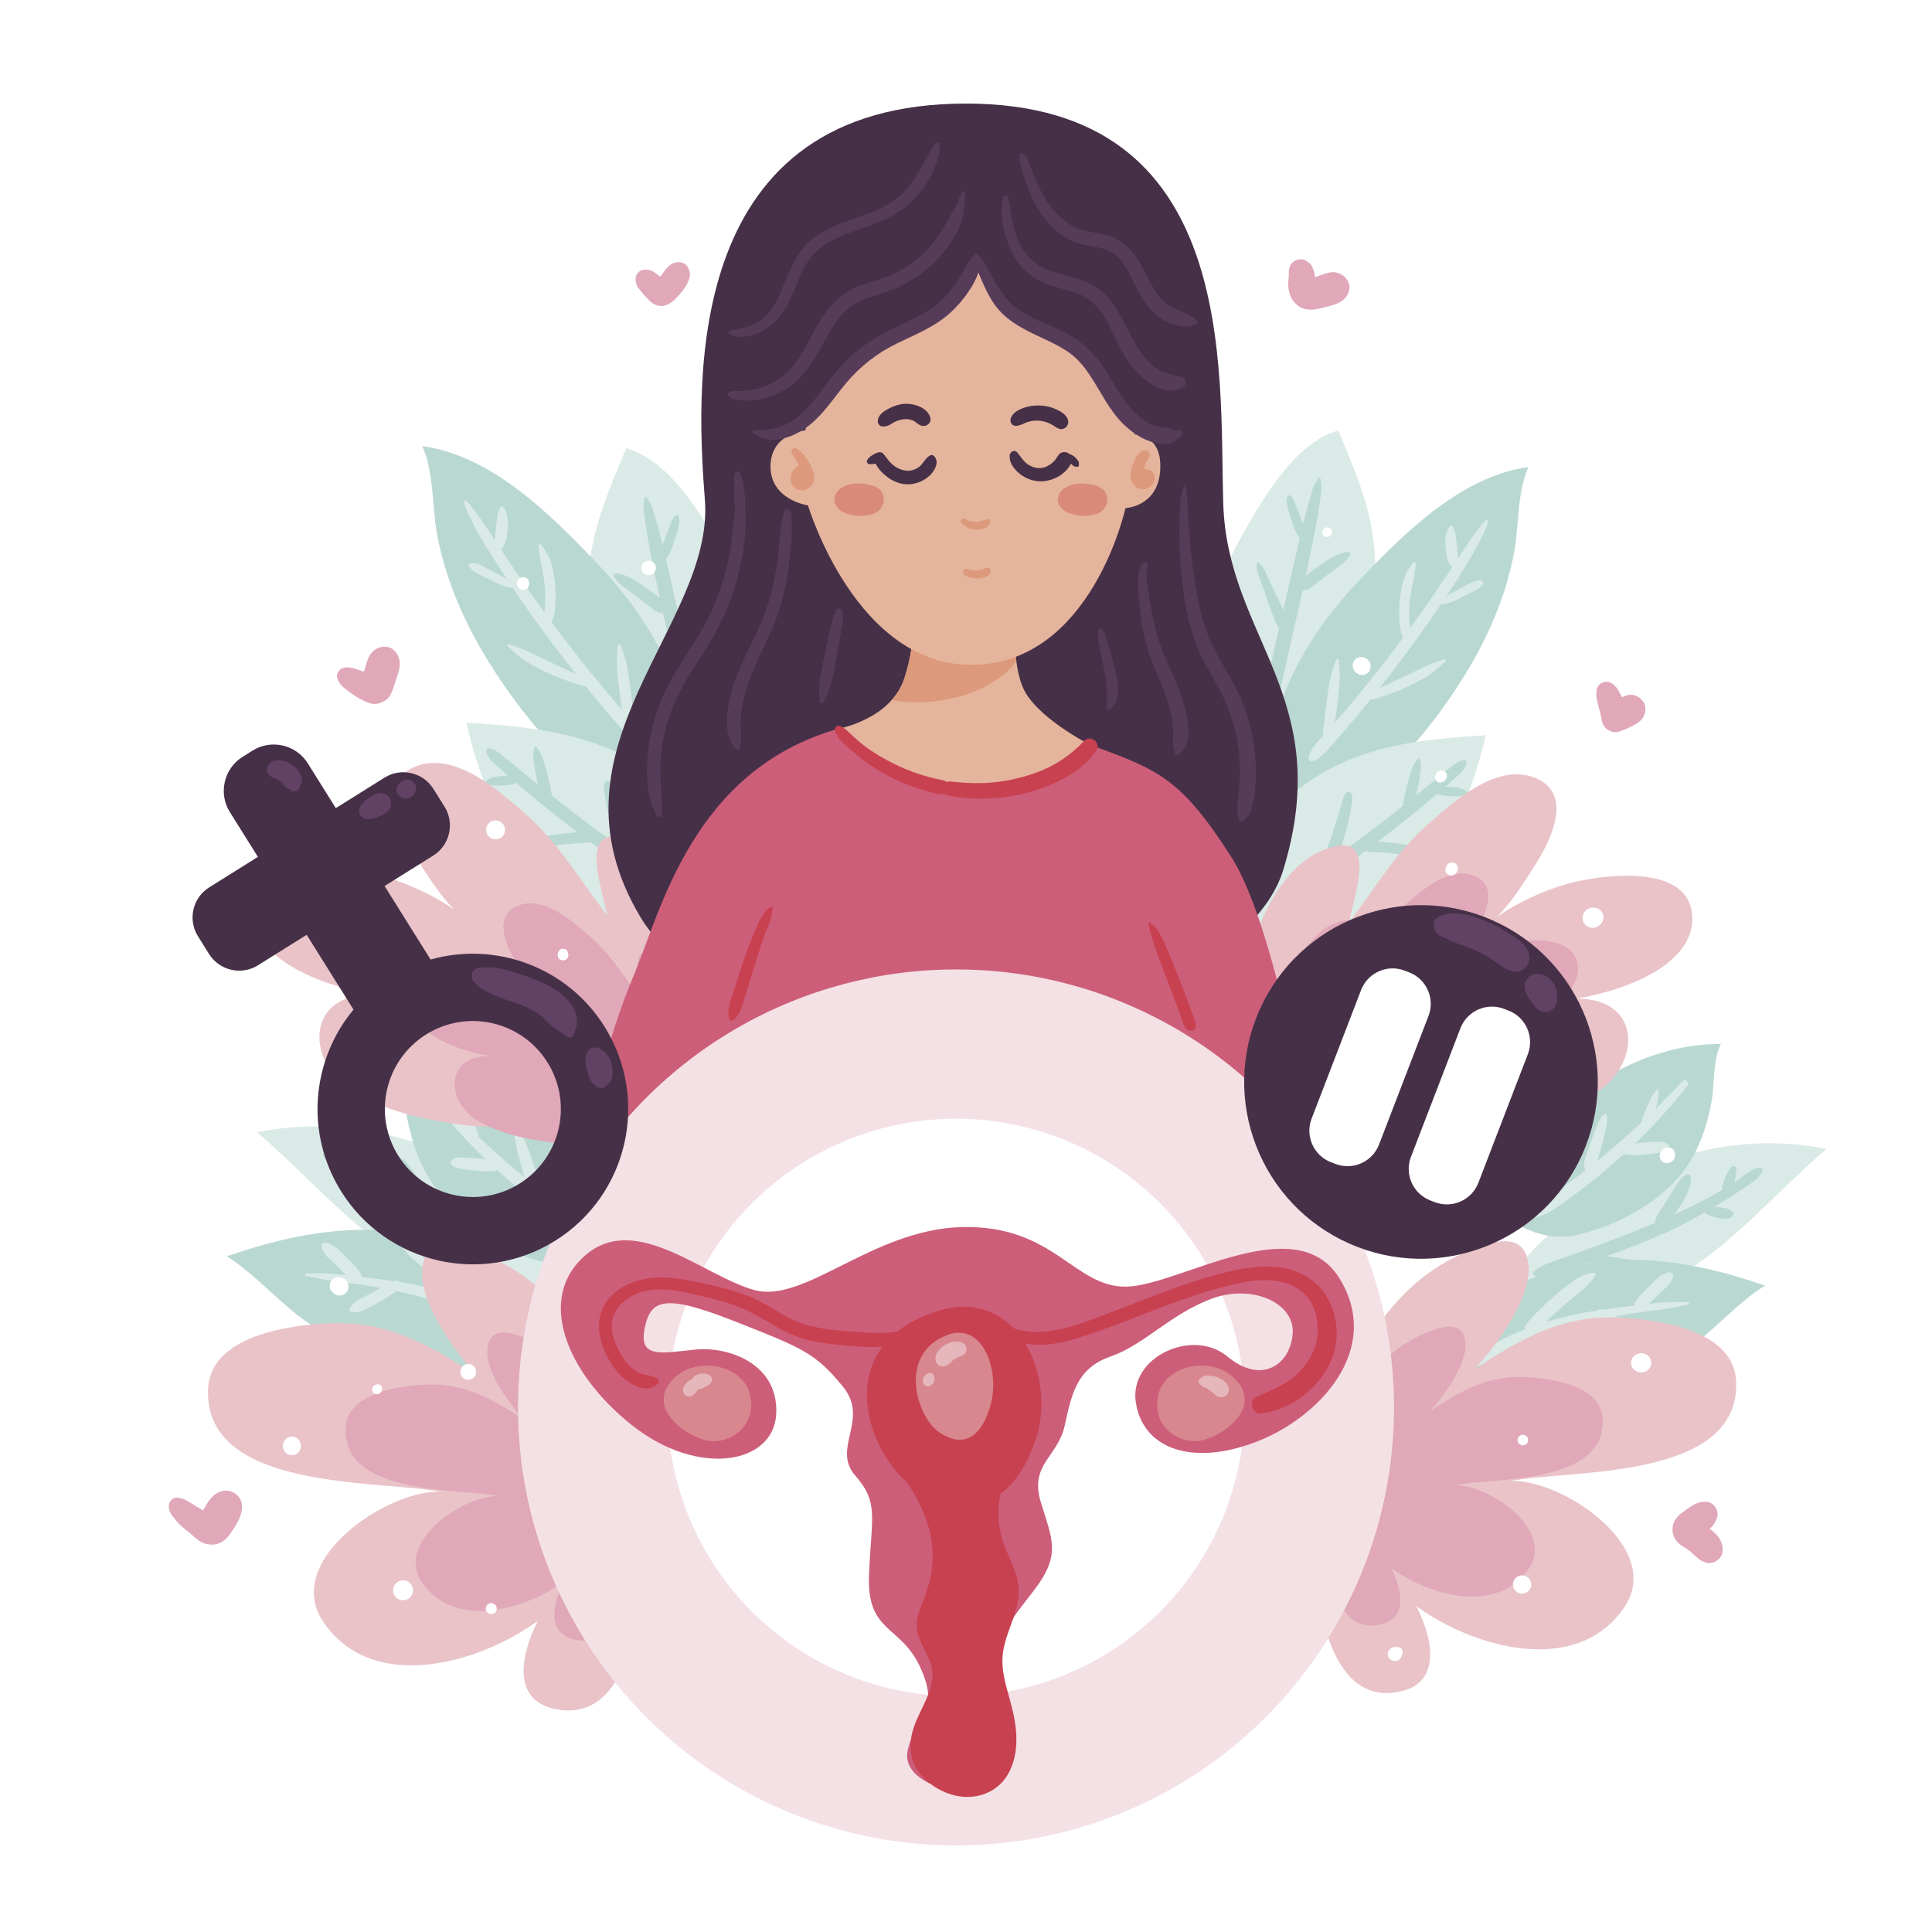 <?xml version="1.0" encoding="utf-8"?>
<!-- Generator: Adobe Illustrator 27.5.0, SVG Export Plug-In . SVG Version: 6.00 Build 0)  -->
<svg version="1.1" xmlns="http://www.w3.org/2000/svg" xmlns:xlink="http://www.w3.org/1999/xlink" x="0px" y="0px"
	 viewBox="0 0 500 500" style="enable-background:new 0 0 500 500;" xml:space="preserve">
<g id="BACKGROUND">
	<rect style="fill:#FFFFFF00;" width="500" height="500"/>
</g>
<g id="OBJECTS">
	<g>
		<path style="fill:#DAEAE7;" d="M306.818,178.976c2.803-5.131,3.521-11.465,4.907-17.266c2.073-8.675,6.334-17.154,10.726-24.891
			c5.149-9.071,13.225-22.416,23.889-25.402c4.927,11.928,9.766,22.616,9.556,36.017c-0.222,14.154-6.657,27.975-18.411,36.139
			c-4.883,3.392-11.578,6.103-17.449,4.134c-5.812-1.95-10.942-8.449-8.11-14.602"/>
		<path style="fill:#B9D8D2;" d="M325.248,207.335c-2.644-5.844,4.78-21.819,6.993-27.433c4.397-11.155,11.027-20.748,19.288-29.445
			c11.559-12.169,26.502-27.215,44.039-29.578c-3.064,6.601-2.413,15.802-3.89,23.049c-2.63,12.901-8.207,24.471-15.555,35.385
			c-9.171,13.622-23.928,31.132-41.479,31.954C330.696,211.453,325.864,210.565,325.248,207.335z"/>
		<path style="fill:#DAEAE7;" d="M318.933,232.335c-0.089-11.488,9.118-22.126,17.798-28.611
			c14.483-10.821,30.428-12.349,47.77-13.451c-4.721,20.92-16.563,45.082-36.43,55.691c-7.719,4.122-13.61,2.711-20.36-2.195
			C323.709,240.86,318.378,235.095,318.933,232.335z"/>
		<path style="fill:#DAEAE7;" d="M394.169,332.884c-9.057-4.982,24.582-27.039,28.31-28.793
			c15.714-7.389,33.306-10.226,50.202-6.726c-15.862,13.555-28.709,30.469-49.121,38.163c-6.358,2.397-12.743,2.45-19.374,1.703
			C401.114,336.886,393.651,335.83,394.169,332.884z"/>
		<path style="fill:#B9D8D2;" d="M365.334,355.388c2.229-4.878,8.88-10.078,11.918-12.728c6.58-5.638,13.365-9.762,21.544-12.655
			c19.456-6.883,38.799-3.981,57.971,2.701c-7.576,4.721-13.584,12.283-21.285,17.279c-12.173,7.897-26.934,12.285-41.137,14.918
			c-8.621,1.598-16.39,2.504-24.708-0.833C364.36,361.951,363.8,358.746,365.334,355.388z"/>
		<path style="fill:#B9D8D2;" d="M386.488,312.259c-4.211-3.096,12.464-20.786,15.298-23.293
			c12.246-10.834,26.968-18.822,43.584-18.78c-2.182,4.333-1.579,10.481-2.474,15.223c-1.228,6.511-3.636,13.457-7.935,18.628
			c-6.518,7.84-16.44,12.932-26.108,15.4C399.314,321.872,391.089,316.625,386.488,312.259z"/>
		<path style="fill:#B9D8D2;" d="M348.827,142.85c-1.324,0.108-2.519,0.545-3.685,1.187c-1.14,0.627-2.239,1.314-3.302,2.062
			c-1.061,0.746-2.1,1.52-3.126,2.313c-0.249,0.193-0.526,0.403-0.801,0.63c0.751-3.499,1.486-7.002,2.174-10.511
			c0.465-2.369,0.912-4.738,1.256-7.128c0.178-1.235,0.352-2.47,0.53-3.704c0.188-1.302,0.056-2.439-0.112-3.74
			c-0.038-0.29-0.403-0.442-0.579-0.157c-0.521,0.847-1.126,1.681-1.436,2.631c-0.338,1.036-0.603,2.101-0.906,3.148
			c-0.58,2.008-1.109,4.019-1.61,6.046c-0.259-0.623-0.524-1.245-0.761-1.875c-0.389-1.036-0.745-2.079-1.153-3.107
			c-0.217-0.546-0.396-1.139-0.709-1.64c-0.133-0.213-0.329-0.446-0.534-0.595c-0.125-0.091-0.324-0.158-0.402-0.218
			c-0.088-0.067-0.264-0.022-0.307,0.08c-0.042,0.1-0.176,0.244-0.24,0.388c-0.103,0.23-0.153,0.538-0.157,0.789
			c-0.008,0.59,0.155,1.195,0.279,1.766c0.25,1.152,0.615,2.264,0.998,3.378c0.386,1.121,0.736,2.334,1.299,3.379
			c0.241,0.448,0.53,0.876,0.83,1.288c-0.763,3.284-1.496,6.575-2.247,9.861c-0.674,2.948-1.354,5.894-2.028,8.842
			c-0.542-1.253-1.098-2.495-1.707-3.723c-0.779-1.573-1.508-3.166-2.239-4.763c-0.589-1.287-1.206-3.193-2.541-3.884
			c-0.112-0.058-0.239-0.007-0.279,0.113c-0.468,1.426,0.434,3.244,0.914,4.574c0.597,1.653,1.195,3.302,1.741,4.972
			c0.549,1.677,1.152,3.315,1.813,4.952c0.327,0.809,0.704,1.688,1.223,2.442c-0.937,4.088-1.869,8.177-2.813,12.263
			c-1.102,4.767-2.575,9.546-1.761,14.459c0.062,0.373,0.548,0.339,0.725,0.095c2.583-3.573,3.406-7.82,4.378-12.046
			c0.996-4.334,1.983-8.67,2.962-13.008c0.877-3.891,1.751-7.788,2.606-11.689c1.332,0.12,2.502-0.874,3.485-1.67
			c0.96-0.777,1.94-1.527,2.939-2.254c1.026-0.746,2.041-1.507,3.061-2.261c1.076-0.796,2.015-1.639,2.76-2.752
			C349.615,143.409,349.287,142.812,348.827,142.85z"/>
		<path style="fill:#B9D8D2;" d="M379.613,204.998c-0.145-0.052-0.253-0.287-0.387-0.382c-0.111-0.079-0.257-0.14-0.377-0.205
			c-0.293-0.16-0.575-0.333-0.901-0.416c-0.623-0.159-1.309-0.26-1.948-0.3c-0.604-0.037-1.261-0.125-1.911-0.145
			c0.623-0.545,1.252-1.083,1.872-1.632c1.401-1.242,3.398-2.724,3.6-4.701c0.025-0.246-0.226-0.442-0.449-0.449
			c-1.736-0.05-3.158,1.385-4.448,2.399c-1.567,1.233-3.077,2.544-4.626,3.8c-1.172,0.951-2.346,1.899-3.521,2.846
			c0.145-0.738,0.277-1.47,0.431-2.161c0.264-1.183,0.465-2.369,0.637-3.569c0.18-1.26,0.266-2.424-0.186-3.627
			c-0.059-0.158-0.244-0.221-0.375-0.099c-0.921,0.861-1.35,1.907-1.758,3.087c-0.409,1.184-0.741,2.387-1.037,3.603
			c-0.295,1.213-0.627,2.423-0.887,3.644c-0.135,0.632-0.23,1.279-0.323,1.918c-0.718,0.571-1.432,1.146-2.154,1.713
			c-4.717,3.706-9.521,7.3-14.4,10.791c0.502-1.409,0.941-2.845,1.367-4.274c0.559-1.879,1.057-3.766,1.442-5.689
			c0.191-0.954,0.396-1.915,0.52-2.881c0.11-0.858,0.334-1.913,0.007-2.733c-0.221-0.554-0.911-0.851-1.384-0.365
			c-0.616,0.633-0.823,1.576-1.093,2.401c-0.304,0.928-0.542,1.879-0.823,2.814c-0.564,1.873-1.125,3.75-1.738,5.607
			c-0.614,1.861-1.319,3.685-1.995,5.523c-0.21,0.572-0.703,1.749-0.811,2.779c-1.741,1.21-3.501,2.393-5.227,3.624
			c-0.893,0.637-1.811,1.248-2.633,1.978c-0.864,0.767-1.264,1.365-1.659,2.428c-0.128,0.344,0.197,0.66,0.516,0.677
			c0.976,0.051,1.541-0.026,2.449-0.423c0.953-0.417,1.813-0.96,2.687-1.519c1.621-1.038,3.2-2.131,4.777-3.235
			c3.209-2.247,6.385-4.54,9.529-6.879c0.317-0.236,0.631-0.476,0.948-0.713c0.629,0.152,1.299,0.196,1.663,0.222
			c1.603,0.117,3.206,0.179,4.807,0.342c1.6,0.163,3.181,0.435,4.775,0.635c1.421,0.179,3.35,0.774,4.603-0.114
			c0.171-0.121,0.242-0.326,0.136-0.519c-0.738-1.349-2.694-1.594-4.075-1.902c-1.576-0.352-3.199-0.548-4.8-0.747
			c-1.277-0.159-2.559-0.278-3.842-0.374c4.895-3.717,9.723-7.534,14.384-11.532c0.32-0.274,0.634-0.556,0.953-0.831
			c0.326,0.15,0.679,0.255,0.985,0.333c0.767,0.195,1.566,0.221,2.353,0.29c0.747,0.065,1.47,0.088,2.22,0.054
			c0.416-0.019,0.768-0.122,1.158-0.263c0.14-0.051,0.289-0.091,0.423-0.154c0.191-0.089,0.323-0.306,0.526-0.346
			C379.794,205.295,379.76,205.05,379.613,204.998z"/>
		<path style="fill:#B9D8D2;" d="M455.429,302.136c-1.972,0.185-3.712,1.905-5.304,2.98c-0.396,0.267-0.799,0.522-1.198,0.783
			c0.004-0.031,0.007-0.056,0.008-0.065c0.017-0.117,0.034-0.233,0.052-0.35c0.046-0.293,0.097-0.585,0.153-0.876
			c0.118-0.615,0.166-1.217,0.271-1.821c0.154-0.889-0.92-1.367-1.451-0.611c-0.169,0.24-0.323,0.472-0.498,0.693
			c-0.215,0.272-0.355,0.576-0.506,0.887c-0.295,0.61-0.573,1.232-0.818,1.863c-0.218,0.561-0.323,1.19-0.44,1.78
			c-0.037,0.184-0.085,0.401-0.103,0.6c-0.214,0.129-0.424,0.265-0.639,0.392c-3.637,2.165-7.447,3.928-11.279,5.715
			c-0.114,0.053-0.229,0.103-0.342,0.156c0.512-0.703,1.013-1.414,1.484-2.144c0.716-1.111,1.388-2.293,1.941-3.493
			c0.328-0.713,0.595-1.383,0.732-2.121c0.067-0.36,0.144-0.74,0.165-1.105c0.022-0.365-0.121-0.654-0.18-1.004
			c-0.074-0.438-0.644-0.601-0.988-0.402c-0.085,0.048-0.169,0.098-0.252,0.147c-0.481,0.163-0.828,0.554-1.187,0.942
			c-0.49,0.529-0.888,1.056-1.269,1.668c-0.703,1.131-1.383,2.277-2.083,3.41c-0.68,1.1-1.357,2.199-2.088,3.266
			c-0.603,0.881-1.268,1.974-1.357,3.093c-6.027,2.569-12.163,4.841-18.322,7.101c-2.24,0.822-4.487,1.625-6.737,2.42
			c-2.173,0.767-4.567,1.458-6.273,3.087c-0.453,0.432-0.062,1.054,0.464,1.119c2.124,0.262,4.267-0.478,6.265-1.105
			c2.026-0.636,4.05-1.28,6.069-1.936c0.586-0.191,1.169-0.391,1.753-0.587c0.689,0.309,1.461,0.478,2.167,0.64
			c1.356,0.311,2.71,0.642,4.08,0.883c2.55,0.448,5.52,1.415,7.978,0.234c0.258-0.124,0.289-0.519,0.091-0.704
			c-0.948-0.886-2.216-1.384-3.488-1.597c-1.377-0.231-2.76-0.435-4.139-0.652c-0.776-0.122-1.556-0.221-2.337-0.315
			c2.035-0.735,4.06-1.498,6.076-2.281c4.027-1.563,8.013-3.224,11.906-5.096c2.503-1.204,4.92-2.544,7.313-3.932
			c0.069,0.06,0.137,0.121,0.219,0.178c0.336,0.234,0.713,0.458,1.096,0.603c0.633,0.239,1.298,0.419,1.954,0.583
			c0.728,0.182,1.505,0.318,2.255,0.266c0.454-0.032,0.844-0.09,1.23-0.339c0.337-0.218,0.702-0.453,0.712-0.903
			c0.017-0.801-1.114-1.256-1.715-1.424c-0.778-0.217-1.27-0.226-2.177-0.336c-0.018-0.004-0.342-0.049-0.38-0.055
			c-0.18-0.028-0.36-0.059-0.539-0.091c-0.017-0.003-0.034-0.007-0.051-0.01c0.428-0.255,0.857-0.508,1.286-0.764
			c0.722-0.432,1.433-0.882,2.145-1.33c0.138-0.042,0.272-0.113,0.393-0.223c0.016-0.014,0.028-0.033,0.044-0.048
			c1.191-0.756,2.372-1.529,3.532-2.331c1.699-1.175,4.257-2.512,4.992-4.541C456.258,302.624,455.867,302.095,455.429,302.136z"/>
		<path style="fill:#DAEAE7;" d="M429.085,289.92c2.615-2.867,5.133-5.821,7.56-8.849c0.692-0.863-0.459-2.093-1.244-1.244
			c-2.234,2.414-4.534,4.773-6.884,7.084c0.028-0.115,0.061-0.228,0.088-0.343c0.173-0.751,0.426-1.528,0.509-2.294
			c0.082-0.758,0.037-1.55,0.063-2.314c0.006-0.167-0.206-0.194-0.289-0.078c-0.445,0.613-0.964,1.203-1.371,1.84
			c-0.401,0.628-0.661,1.396-0.976,2.071c-0.346,0.743-0.652,1.496-0.95,2.259c-0.293,0.748-0.628,1.464-0.621,2.277
			c-3.743,3.513-7.613,6.893-11.598,10.125c0.096-0.295,0.194-0.59,0.281-0.886c0.366-1.249,0.703-2.508,1.054-3.761
			c0.351-1.252,0.666-2.523,0.908-3.801c0.12-0.634,0.231-1.277,0.305-1.917c0.071-0.617-0.082-1.081-0.178-1.676
			c-0.036-0.222-0.349-0.276-0.49-0.129c-0.509,0.525-0.907,0.891-1.245,1.564c-0.293,0.582-0.562,1.18-0.812,1.781
			c-0.557,1.341-1.07,2.688-1.544,4.06c-0.457,1.321-0.929,2.636-1.346,3.97c-0.337,1.078-0.627,2.244,0.076,3.165
			c-1.737,1.357-3.487,2.696-5.263,3.996c-2.977,2.178-6.55,4.156-8.743,7.188c-0.412,0.57,0.266,1.205,0.838,1.09
			c3.27-0.657,6.15-2.935,8.794-4.848c2.779-2.01,5.516-4.087,8.152-6.283c2.051-1.708,4.065-3.472,6.048-5.27
			c0.607,0.132,1.217,0.236,1.857,0.238c0.575,0.002,1.16,0.073,1.729,0.061c0.532-0.011,1.076-0.106,1.606-0.159
			c1.166-0.115,2.329-0.222,3.486-0.411c0.958-0.157,2.439-0.387,2.945-1.335c0.165-0.31,0.099-0.618-0.113-0.878
			c-0.673-0.822-2.272-0.753-3.23-0.728c-1.074,0.028-2.141,0.141-3.211,0.238c-0.563,0.051-1.13,0.086-1.691,0.162
			c-0.155,0.021-0.307,0.061-0.461,0.095C425.171,294.018,427.177,292.012,429.085,289.92z"/>
		<path style="fill:#DAEAE7;" d="M436.805,336.977c-2.148-0.027-4.244-0.045-6.393,0.105c-1.226,0.085-2.451,0.211-3.675,0.346
			c0.104-0.099,0.215-0.19,0.316-0.293c0.691-0.698,1.392-1.386,2.102-2.065c0.692-0.662,1.395-1.311,2.102-1.957
			c0.169-0.155,0.331-0.307,0.477-0.483c0.107-0.129,0.21-0.259,0.312-0.391c0.162-0.21,0.241-0.398,0.36-0.632
			c-0.095,0.189,0.027-0.012,0.079-0.087c0.068-0.099,0.136-0.197,0.205-0.296c0.222-0.322,0.331-0.622,0.311-1.019
			c-0.019-0.375-0.269-0.811-0.674-0.885c-0.46-0.084-0.76-0.057-1.188,0.154c-0.111,0.055-0.219,0.114-0.329,0.172
			c-0.029,0.015-0.307,0.159-0.127,0.083c-0.279,0.118-0.548,0.201-0.808,0.372c-0.282,0.185-0.55,0.391-0.8,0.619
			c-0.725,0.662-1.435,1.342-2.138,2.028c-0.685,0.668-1.361,1.346-2.028,2.032c-0.355,0.365-0.681,0.741-0.999,1.138
			c-0.143,0.178-0.285,0.356-0.426,0.535c-0.283,0.36-0.413,0.658-0.513,1.09c-0.025,0.109-0.035,0.219-0.032,0.327
			c-2.756,0.324-5.513,0.677-8.259,1.09c-0.086-0.031-0.169-0.069-0.256-0.097c-0.443-0.144-0.812,0.018-1.053,0.303
			c-0.715,0.113-1.43,0.223-2.142,0.344c-3.767,0.641-7.482,1.507-11.117,2.625c0.185-0.188,0.365-0.379,0.553-0.564
			c1.35-1.329,2.745-2.612,4.182-3.845c1.398-1.2,2.841-2.346,4.262-3.517c1.483-1.221,2.746-2.485,3.755-4.125
			c0.243-0.395-0.157-0.768-0.546-0.71c-1.898,0.284-3.536,1.033-5.115,2.122c-1.642,1.132-3.182,2.382-4.686,3.69
			c-1.429,1.242-2.815,2.534-4.156,3.871c-0.67,0.668-1.342,1.339-1.977,2.04c-0.659,0.726-1.557,1.619-1.801,2.579
			c-0.034,0.131-0.042,0.266-0.035,0.401c-1.941,0.763-3.855,1.602-5.732,2.537c-1.86,0.926-3.724,1.908-5.44,3.083
			c-0.881,0.603-1.723,1.25-2.452,2.034c-0.707,0.761-1.25,1.664-1.867,2.499c-0.162,0.22,0.112,0.589,0.37,0.482
			c1.691-0.7,3.392-1.178,4.995-2.099c1.589-0.913,3.152-1.867,4.774-2.72c3.313-1.742,6.761-3.154,10.292-4.387
			c4.803-1.677,9.706-3.033,14.674-4.096c0.674,0.555,1.417,1.025,2.159,1.484c0.962,0.596,1.935,1.174,2.918,1.734
			c0.983,0.561,1.994,1.076,3.027,1.541c0.599,0.27,1.295,0.502,1.955,0.56c0.533,0.047,1.019-0.084,1.536-0.184
			c0.246-0.047,0.34-0.359,0.227-0.557c-0.269-0.471-0.492-0.967-0.9-1.342c-0.395-0.363-0.889-0.713-1.351-0.985
			c-1.004-0.592-2.068-1.101-3.104-1.634c-0.866-0.445-1.721-0.91-2.572-1.382c1.576-0.287,3.156-0.554,4.743-0.785
			c2.391-0.348,4.788-0.63,7.183-0.945c2.343-0.308,4.605-0.789,6.907-1.291C437.26,337.541,437.168,336.982,436.805,336.977z"/>
		<path style="fill:#DAEAE7;" d="M383.43,150.261c-1.038-0.265-2.219,0.337-3.111,0.798c-0.917,0.474-1.833,0.95-2.75,1.425
			c-0.913,0.473-1.864,0.905-2.722,1.473c-0.188,0.125-0.388,0.253-0.589,0.386c1.044-1.576,2.088-3.151,3.104-4.745
			c1.512-2.373,2.975-4.764,4.356-7.216c0.726-1.288,1.396-2.593,2.033-3.927c0.552-1.157,1.186-2.309,1.332-3.589
			c0.026-0.226-0.286-0.399-0.467-0.268c-0.849,0.611-1.392,1.417-2.021,2.251c-0.809,1.072-1.616,2.154-2.361,3.271
			c-1,1.497-1.992,2.998-2.984,4.499c0.016-0.219,0.026-0.438,0.024-0.663c-0.008-0.843-0.156-1.689-0.209-2.531
			c-0.054-0.856-0.169-1.694-0.272-2.545c-0.061-0.503-0.243-0.946-0.348-1.438c-0.092-0.433-0.259-0.774-0.482-1.155
			c-0.199-0.341-0.623-0.28-0.834,0c-0.281,0.373-0.468,0.705-0.592,1.155c-0.136,0.492-0.322,0.927-0.379,1.438
			c-0.105,0.926-0.142,1.811-0.057,2.74c0.088,0.965,0.154,1.972,0.444,2.899c0.233,0.745,0.628,1.762,1.254,2.288
			c-2.64,4.039-5.359,8.028-8.143,11.969c-0.901,1.276-1.827,2.533-2.746,3.796c-0.041-0.451-0.093-0.887-0.123-1.272
			c-0.135-1.742-0.127-3.495,0.023-5.236c0.149-1.735,0.449-3.473,0.842-5.169c0.377-1.629,0.582-3.298,0.779-4.959
			c0.041-0.348-0.487-0.558-0.707-0.293c-1.116,1.35-2.036,2.893-2.521,4.577c-0.518,1.799-0.825,3.632-0.985,5.496
			c-0.159,1.857-0.158,3.728,0.006,5.584c0.095,1.073,0.254,2.663,0.909,3.724c-4.486,6.056-9.164,11.966-14.013,17.738
			c-1.201,1.43-2.43,2.836-3.654,4.246c0.24-1.629,0.453-3.259,0.645-4.895c0.21-1.785,0.451-3.568,0.575-5.361
			c0.136-1.961-0.067-3.822-0.177-5.773c-0.025-0.446-0.64-0.54-0.779-0.105c-0.597,1.857-1.259,3.601-1.62,5.53
			c-0.331,1.766-0.546,3.552-0.791,5.332c-0.244,1.774-0.473,3.545-0.66,5.327c-0.112,1.068-0.386,2.314-0.329,3.473
			c-1.524,1.591-3.123,3.267-3.651,5.351c-0.155,0.613,0.426,1.31,1.082,1.082c2.387-0.829,3.86-2.937,5.481-4.775
			c1.683-1.907,3.345-3.832,4.987-5.775c1.482-1.754,2.938-3.529,4.382-5.315c0.269-0.027,0.536-0.07,0.78-0.13
			c1.017-0.25,2.022-0.61,3.017-0.938c1.929-0.635,3.838-1.401,5.684-2.247c1.816-0.833,3.573-1.728,5.274-2.777
			c1.77-1.091,3.263-2.42,4.728-3.889c0.209-0.21-0.001-0.624-0.302-0.519c-1.822,0.633-3.624,1.23-5.362,2.069
			c-1.849,0.892-3.691,1.802-5.547,2.679c-1.793,0.847-3.591,1.678-5.394,2.504c-0.151,0.069-0.304,0.134-0.456,0.201
			c0.927-1.172,1.861-2.338,2.774-3.522c4.557-5.907,8.93-11.955,13.096-18.142c0.921,0.114,1.872-0.277,2.723-0.592
			c1.02-0.378,1.98-0.903,2.954-1.387c0.957-0.475,1.913-0.949,2.87-1.425c0.903-0.449,1.977-1.046,2.38-2.029
			C383.943,150.68,383.701,150.33,383.43,150.261z"/>
		<path style="fill:#E9C3C8;" d="M341.135,375.58c2.677-10.05,7.196-19.693,12.737-28.475c6.323-10.021,13.907-18.03,24.946-22.837
			c6.325-2.755,16.158-6.561,16.778,3.661c0.497,8.205-8.555,20.757-14.069,26.463c11.965-7.833,22.649-14.099,37.423-13.398
			c10.472,0.497,29.957,3.231,30.372,16.717c0.784,25.434-42.737,22.561-58.41,25.565c13.309-0.591,40.025,17.273,29.399,32.772
			c-12.467,18.183-39.446,10.138-53.767-0.388c4.371,8.575,7.021,20.999-6.045,22.404c-14.905,1.603-18.247-18.444-20.561-29.102
			C337.504,397.745,338.246,386.426,341.135,375.58z"/>
		<path style="fill:#E0A8B8;" d="M343.235,379.274c1.771-6.647,4.76-13.025,8.424-18.833c4.182-6.628,9.198-11.925,16.499-15.104
			c4.184-1.822,10.687-4.339,11.097,2.422c0.329,5.427-5.658,13.729-9.305,17.503c7.913-5.181,14.98-9.325,24.751-8.861
			c6.926,0.329,19.813,2.137,20.088,11.057c0.518,16.822-28.266,14.922-38.633,16.909c8.803-0.391,26.473,11.424,19.444,21.675
			c-8.246,12.026-26.09,6.705-35.561-0.257c2.891,5.672,4.644,13.889-3.998,14.818c-9.858,1.06-12.069-12.199-13.599-19.248
			C340.833,393.934,341.324,386.447,343.235,379.274z"/>
		<path style="fill:#E9C3C8;" d="M319.029,265.88c-1.922-1.343,4.798-20.21,5.979-23.679c2.997-8.807,8.857-18.98,18.072-22.443
			c13.825-5.196,7.444,11.575,6.073,18.88c6.729-8.653,11.943-17.915,20.379-25.324c6.796-5.968,18.019-16.172,27.991-11.909
			c9.626,4.115,3.98,15.906-0.289,22.55c-3.06,4.763-8.015,12.964-13.021,15.831c5.486-4.855,14.874-9.409,22.505-11.329
			c8.266-2.079,30.889-5.167,31.247,8.992c0.337,13.311-20.182,19.478-30.083,20.999c17.521-0.177,16.991,17.828,4.051,25.02
			c-8.608,4.784-18.014,6.658-27.666,7.891c-9.299,1.187-18.712-1.402-28.038-1.864c-12.337-0.612-21.775-6.592-30.906-13.782
			C320.019,271.536,319.116,268.742,319.029,265.88z"/>
		<path style="fill:#E0A8B8;" d="M329.893,269.252c-1.267-0.886,3.165-13.332,3.944-15.62c1.977-5.81,5.843-12.521,11.922-14.805
			c9.12-3.428,4.911,7.636,4.006,12.454c4.439-5.708,7.879-11.818,13.444-16.705c4.483-3.937,11.886-10.668,18.465-7.856
			c6.35,2.715,2.626,10.493-0.19,14.876c-2.019,3.142-5.287,8.552-8.59,10.443c3.619-3.203,9.812-6.207,14.846-7.473
			c5.453-1.372,20.376-3.409,20.613,5.932c0.222,8.78-13.313,12.849-19.845,13.852c11.558-0.117,11.208,11.761,2.672,16.505
			c-5.679,3.156-11.884,4.392-18.25,5.205c-6.134,0.783-12.344-0.924-18.496-1.23c-8.138-0.404-14.364-4.349-20.388-9.092
			C330.547,272.983,329.951,271.14,329.893,269.252z"/>
		<path style="fill:#FFFFFF;" d="M344.674,137.385c-0.038-0.161-0.113-0.302-0.222-0.422c-0.087-0.135-0.204-0.242-0.348-0.32
			l-0.297-0.125c-0.165-0.052-0.33-0.059-0.495-0.022c-0.165,0.008-0.319,0.057-0.462,0.147c-0.084,0.065-0.168,0.13-0.251,0.194
			c-0.154,0.155-0.26,0.338-0.319,0.548c-0.015,0.11-0.03,0.22-0.044,0.33c0,0.005,0.002,0.009,0.002,0.014
			c-0.015,0.14-0.014,0.279,0.024,0.419c0.053,0.19,0.149,0.355,0.288,0.495c0.14,0.139,0.305,0.235,0.495,0.288
			c0.139,0.037,0.277,0.039,0.416,0.024c0.006,0,0.011,0.002,0.017,0.002c0.171,0.006,0.33-0.029,0.478-0.107
			c0.154-0.05,0.287-0.136,0.4-0.257c0.065-0.084,0.129-0.167,0.194-0.251c0.091-0.142,0.14-0.296,0.147-0.462
			C344.733,137.715,344.726,137.55,344.674,137.385z"/>
		<path style="fill:#FFFFFF;" d="M354.412,171.327c-0.014-0.023-0.028-0.046-0.042-0.069c-0.215-0.354-0.475-0.644-0.839-0.852
			c-0.045-0.026-0.092-0.049-0.138-0.073c-0.176-0.074-0.352-0.148-0.528-0.222c-0.294-0.092-0.587-0.105-0.881-0.04
			c-0.199,0-0.385,0.051-0.557,0.151c-0.274,0.089-0.511,0.241-0.711,0.457c-0.115,0.149-0.23,0.298-0.345,0.447
			c-0.074,0.176-0.148,0.352-0.223,0.528c-0.092,0.294-0.105,0.587-0.039,0.881c0.013,0.294,0.101,0.568,0.262,0.821
			c0.024,0.046,0.047,0.093,0.072,0.138c0.208,0.363,0.499,0.624,0.853,0.839c0.023,0.014,0.046,0.028,0.069,0.042
			c0.347,0.201,0.722,0.303,1.124,0.304c0.402-0.001,0.777-0.102,1.124-0.304c0.079-0.053,0.155-0.112,0.227-0.175
			c0.241-0.156,0.431-0.363,0.57-0.621c0.001-0.001,0.001-0.002,0.002-0.003c0.202-0.347,0.303-0.722,0.304-1.124
			C354.715,172.048,354.613,171.674,354.412,171.327z"/>
		<path style="fill:#FFFFFF;" d="M374.458,200.622c0-0.127-0.033-0.246-0.096-0.356c-0.057-0.175-0.154-0.326-0.291-0.454
			c-0.095-0.073-0.19-0.147-0.285-0.22c-0.112-0.047-0.224-0.095-0.337-0.142c-0.187-0.059-0.375-0.067-0.562-0.025
			c-0.188,0.009-0.362,0.064-0.524,0.167c-0.145,0.093-0.295,0.185-0.418,0.307c-0.109,0.109-0.195,0.22-0.258,0.353
			c-0.012,0.024-0.023,0.049-0.035,0.073c-0.022,0.045-0.043,0.09-0.065,0.136c-0.012,0.024-0.023,0.049-0.035,0.073
			c-0.051,0.105-0.096,0.213-0.137,0.323c-0.055,0.174-0.062,0.348-0.023,0.522c-0.004,0.063,0.004,0.123,0.025,0.18
			c0.062,0.22,0.173,0.411,0.334,0.573c0.161,0.16,0.36,0.276,0.579,0.336c0.232,0.062,0.464,0.062,0.696,0
			c0.11-0.041,0.218-0.086,0.323-0.137c0.023-0.011,0.045-0.022,0.068-0.033c0.047-0.022,0.094-0.045,0.141-0.067
			c0.024-0.012,0.049-0.023,0.073-0.035c0.133-0.063,0.245-0.15,0.353-0.258c0.122-0.123,0.213-0.273,0.307-0.418
			c0.047-0.112,0.095-0.224,0.142-0.337C374.492,200.997,374.5,200.809,374.458,200.622z"/>
		<path style="fill:#FFFFFF;" d="M414.94,237.088c-0.001-0.228-0.058-0.441-0.173-0.639c-0.06-0.214-0.169-0.4-0.326-0.559
			c-0.112-0.19-0.264-0.342-0.454-0.454c-0.244-0.224-0.531-0.375-0.861-0.453c-0.016-0.004-0.033-0.007-0.049-0.01
			c-0.117-0.02-0.261-0.035-0.356-0.048c-0.098-0.013-0.238-0.036-0.357-0.048c-0.032-0.003-0.064-0.005-0.096-0.004
			c-0.014,0.001-0.029,0.002-0.043,0.003c-0.237,0.024-0.486,0.023-0.71,0.095l-0.625,0.264c-0.204,0.108-0.382,0.245-0.532,0.412
			c-0.162,0.189-0.324,0.38-0.455,0.591c-0.087,0.206-0.174,0.411-0.26,0.617c-0.031,0.229-0.062,0.458-0.092,0.687
			c0.031,0.229,0.062,0.458,0.092,0.687c0.08,0.336,0.234,0.629,0.462,0.879c0.115,0.194,0.269,0.349,0.463,0.463
			c0.161,0.16,0.351,0.271,0.57,0.332c0.201,0.117,0.419,0.176,0.652,0.176c0.343,0.077,0.687,0.061,1.03-0.046
			c0.276-0.086,0.169,0.066,0.709-0.282c0.04-0.031,0.081-0.062,0.121-0.094c0.026-0.017,0.051-0.035,0.08-0.048
			c0.171-0.132,0.342-0.264,0.512-0.396c0.132-0.171,0.264-0.341,0.396-0.512c0.085-0.202,0.17-0.403,0.255-0.605
			C415,237.761,415.015,237.425,414.94,237.088z"/>
		<path style="fill:#FFFFFF;" d="M401.888,262.789c-0.082-0.291-0.229-0.545-0.443-0.759c-0.116-0.09-0.232-0.179-0.348-0.269
			c-0.269-0.156-0.558-0.234-0.869-0.235c-0.237-0.009-0.458,0.04-0.663,0.148c-0.213,0.069-0.398,0.188-0.554,0.356
			c-0.168,0.156-0.286,0.341-0.356,0.554c-0.108,0.205-0.157,0.426-0.148,0.663l0.061,0.458c0.082,0.291,0.229,0.545,0.443,0.759
			c0.116,0.09,0.232,0.179,0.348,0.269c0.268,0.156,0.558,0.234,0.869,0.235c0.237,0.009,0.458-0.04,0.663-0.148
			c0.213-0.069,0.398-0.188,0.554-0.356c0.168-0.156,0.286-0.341,0.356-0.554c0.108-0.205,0.157-0.426,0.148-0.663
			C401.929,263.094,401.908,262.941,401.888,262.789z"/>
		<path style="fill:#FFFFFF;" d="M377.264,224.354c-0.075-0.267-0.21-0.499-0.405-0.695c-0.143-0.154-0.312-0.262-0.507-0.326
			c-0.188-0.099-0.39-0.144-0.607-0.136c-0.217-0.008-0.419,0.037-0.607,0.136c-0.195,0.064-0.365,0.172-0.507,0.326
			c-0.195,0.197-0.33,0.428-0.405,0.695c-0.081,0.238-0.183,0.481-0.158,0.739c0.001,0.274,0.07,0.529,0.207,0.766
			c0.135,0.228,0.316,0.41,0.545,0.544c0.462,0.271,1.071,0.281,1.532,0c0.006-0.003,0.011-0.007,0.017-0.01
			c0.103-0.08,0.206-0.16,0.31-0.239c0.08-0.103,0.16-0.206,0.239-0.31c0.004-0.007,0.009-0.013,0.013-0.02
			c0.02-0.029,0.04-0.059,0.061-0.089l0.115-0.168c0.143-0.246,0.214-0.511,0.215-0.796
			C377.301,224.633,377.282,224.493,377.264,224.354z"/>
		<path style="fill:#FFFFFF;" d="M433.412,298.197c-0.082-0.294-0.231-0.55-0.447-0.767c-0.157-0.169-0.344-0.289-0.559-0.359
			c-0.207-0.109-0.43-0.159-0.669-0.15c-0.314,0.001-0.606,0.08-0.877,0.237c-0.068,0.046-0.14,0.085-0.215,0.118
			c-0.022,0.01-0.045,0.018-0.067,0.029c-0.131,0.101-0.263,0.203-0.394,0.304c-0.102,0.131-0.203,0.263-0.304,0.394
			c-0.057,0.072-0.095,0.156-0.112,0.251c-0.076,0.18-0.085,0.165-0.105,0.275c-0.013,0.068-0.032,0.132-0.054,0.198
			c-0.086,0.322-0.086,0.643,0,0.965c0.086,0.308,0.242,0.575,0.467,0.801c0.227,0.225,0.494,0.381,0.801,0.467
			c0.322,0.087,0.644,0.087,0.965,0c0.055-0.013,0.109-0.031,0.161-0.052c0.172-0.067,0.356-0.138,0.526-0.223
			c0.131-0.102,0.263-0.203,0.394-0.304c0.102-0.131,0.203-0.263,0.304-0.394c0.179-0.273,0.206-0.455,0.244-0.743
			c0.021-0.156,0.043-0.27,0.029-0.417C433.48,298.618,433.458,298.404,433.412,298.197z"/>
		<path style="fill:#FFFFFF;" d="M427.273,352.053c-0.082-0.195-0.164-0.39-0.247-0.585c-0.154-0.285-0.364-0.514-0.63-0.687
			c-0.236-0.216-0.514-0.362-0.832-0.438c-0.032-0.011-0.064-0.022-0.096-0.033c-0.123-0.042-0.163-0.029-0.364-0.056
			c-0.41-0.055-0.539-0.09-1.017,0.047c-0.065,0.019-0.13,0.038-0.195,0.058c-0.194,0.082-0.387,0.164-0.581,0.245
			c-0.283,0.153-0.511,0.361-0.682,0.626c-0.151,0.152-0.255,0.33-0.313,0.536c-0.152,0.29-0.222,0.602-0.209,0.937
			c0.029,0.215,0.058,0.431,0.087,0.646c0.082,0.193,0.163,0.387,0.245,0.581c0.153,0.283,0.362,0.511,0.626,0.682
			c0.235,0.215,0.51,0.36,0.827,0.435c0.065,0.019,0.13,0.039,0.195,0.058c0.221,0.03,0.441,0.059,0.662,0.089
			c0.008,0.001,0.016,0.002,0.023,0.003c0.221-0.03,0.442-0.059,0.663-0.089c0.007-0.003,0.014-0.005,0.021-0.008
			c0.036-0.012,0.072-0.025,0.107-0.037c0.195-0.082,0.39-0.164,0.585-0.247c0.285-0.154,0.514-0.364,0.687-0.63
			c0.152-0.153,0.257-0.333,0.315-0.54c0.153-0.292,0.224-0.606,0.211-0.943C427.332,352.486,427.302,352.27,427.273,352.053z"/>
		<path style="fill:#FFFFFF;" d="M395.446,372.318c-0.046-0.109-0.092-0.219-0.138-0.328c-0.071-0.092-0.143-0.185-0.214-0.278
			c-0.124-0.134-0.271-0.228-0.441-0.284c-0.107-0.062-0.222-0.093-0.346-0.094c-0.182-0.041-0.365-0.033-0.547,0.025
			c-0.001,0-0.001,0-0.002,0.001c-0.178,0.042-0.334,0.124-0.466,0.245c-0.149,0.097-0.267,0.225-0.353,0.384
			c-0.046,0.109-0.092,0.218-0.138,0.327c-0.065,0.243-0.065,0.486,0,0.728c0,0.001,0,0.001,0,0.002
			c0.046,0.109,0.092,0.218,0.138,0.328c0.072,0.092,0.143,0.185,0.215,0.277c0.124,0.134,0.271,0.228,0.441,0.284
			c0.107,0.062,0.222,0.093,0.346,0.094c0.121,0.033,0.243,0.033,0.365,0c0.124,0,0.239-0.032,0.346-0.094
			c0.116-0.033,0.217-0.091,0.303-0.177c0.149-0.097,0.267-0.225,0.353-0.385c0.046-0.109,0.092-0.219,0.138-0.328
			c0.016-0.122,0.033-0.243,0.049-0.365C395.479,372.561,395.463,372.439,395.446,372.318z"/>
		<path style="fill:#FFFFFF;" d="M396.19,409.436c-0.112-0.4-0.315-0.748-0.608-1.043c-0.159-0.123-0.319-0.246-0.478-0.369
			c-0.369-0.214-0.766-0.321-1.193-0.323c-0.325-0.012-0.629,0.055-0.91,0.203c-0.293,0.095-0.546,0.258-0.76,0.489
			c-0.23,0.214-0.393,0.468-0.489,0.761c-0.148,0.282-0.216,0.585-0.204,0.91c0.028,0.209,0.056,0.419,0.084,0.628
			c0.112,0.401,0.315,0.748,0.608,1.043c0.159,0.123,0.319,0.246,0.478,0.369c0.369,0.214,0.766,0.321,1.193,0.323
			c0.325,0.012,0.629-0.055,0.91-0.203c0.293-0.095,0.546-0.258,0.76-0.489c0.23-0.214,0.393-0.468,0.489-0.761
			c0.148-0.281,0.216-0.585,0.204-0.91C396.247,409.855,396.218,409.646,396.19,409.436z"/>
		<path style="fill:#FFFFFF;" d="M362.999,427.483c-0.001-0.224-0.057-0.432-0.169-0.626c-0.078-0.144-0.184-0.26-0.319-0.348
			c-0.12-0.11-0.26-0.184-0.422-0.222c-0.206-0.055-0.412-0.054-0.618-0.006c-0.313-0.078-0.627-0.079-0.94,0.005
			c-0.611,0.168-1.123,0.666-1.283,1.283c-0.008,0.03-0.008,0.062-0.013,0.093c-0.004,0.01-0.012,0.016-0.016,0.026
			c-0.081,0.191-0.09,0.377-0.045,0.582c0.01,0.046,0.034,0.083,0.05,0.125c0.057,0.346,0.216,0.735,0.497,0.961
			c0.124,0.096,0.248,0.192,0.372,0.287c0.146,0.062,0.293,0.124,0.439,0.185c0.163,0.022,0.326,0.044,0.488,0.066
			c0.253,0.009,0.489-0.043,0.708-0.158c0.156-0.044,0.291-0.122,0.405-0.236c0.138-0.082,0.248-0.191,0.329-0.33
			c0.114-0.115,0.193-0.25,0.236-0.405c0.059-0.112,0.1-0.229,0.127-0.35c0.034-0.081,0.076-0.158,0.101-0.242
			c0.008-0.026,0.012-0.053,0.017-0.08c0.023-0.144,0.046-0.292,0.058-0.438C363.005,427.599,363.003,427.54,362.999,427.483z"/>
	</g>
	<g>
		<path style="fill:#DAEAE7;" d="M202.825,185.669c-2.89-5.292-3.631-11.824-5.061-17.807c-2.138-8.947-6.533-17.691-11.062-25.67
			c-5.31-9.355-13.64-23.118-24.637-26.198c-5.082,12.301-10.072,23.324-9.855,37.144c0.229,14.597,6.865,28.851,18.988,37.27
			c5.036,3.498,11.941,6.295,17.996,4.263c5.994-2.011,11.285-8.714,8.364-15.059"/>
		<path style="fill:#B9D8D2;" d="M181.79,204.612c2.727-6.027-4.93-22.503-7.212-28.292c-4.535-11.504-11.372-21.398-19.892-30.367
			c-11.921-12.55-27.332-28.067-45.418-30.504c3.16,6.808,2.488,16.297,4.012,23.771c2.712,13.305,8.464,25.237,16.042,36.493
			c9.458,14.049,24.678,32.107,42.778,32.955C176.172,208.859,181.155,207.943,181.79,204.612z"/>
		<path style="fill:#DAEAE7;" d="M188.303,230.396c0.092-11.847-9.404-22.819-18.356-29.507
			c-14.937-11.16-31.381-12.736-49.266-13.872c4.869,21.575,17.081,46.494,37.571,57.436c7.961,4.251,14.036,2.796,20.997-2.264
			C183.377,239.188,188.876,233.241,188.303,230.396z"/>
		<path style="fill:#DAEAE7;" d="M147.523,329.683c9.34-5.138-25.352-27.886-29.197-29.694
			c-16.207-7.621-34.349-10.547-51.774-6.937c16.359,13.979,29.608,31.423,50.66,39.359c6.557,2.472,13.142,2.527,19.98,1.756
			C140.361,333.81,148.057,332.72,147.523,329.683z"/>
		<path style="fill:#B9D8D2;" d="M152.982,348.529c-2.299-5.031-9.158-10.393-12.291-13.127
			c-6.786-5.815-13.784-10.068-22.218-13.052c-20.065-7.099-40.014-4.106-59.787,2.786c7.813,4.869,14.01,12.667,21.952,17.82
			c12.554,8.145,27.778,12.67,42.425,15.385c8.891,1.648,16.903,2.583,25.482-0.859
			C153.986,355.297,154.564,351.992,152.982,348.529z"/>
		<path style="fill:#B9D8D2;" d="M163.505,316.841c4.343-3.193-12.854-21.437-15.777-24.023
			c-12.629-11.173-27.813-19.411-44.949-19.368c2.25,4.469,1.629,10.809,2.551,15.699c1.266,6.715,3.75,13.879,8.183,19.212
			c6.722,8.086,16.955,13.337,26.925,15.882C150.278,326.755,158.76,321.344,163.505,316.841z"/>
		<path style="fill:#B9D8D2;" d="M159.501,148.412c1.366,0.111,2.598,0.562,3.8,1.224c1.175,0.646,2.309,1.355,3.406,2.126
			c1.094,0.769,2.166,1.568,3.224,2.386c0.257,0.199,0.542,0.416,0.826,0.65c-0.775-3.609-1.532-7.221-2.242-10.84
			c-0.48-2.443-0.941-4.887-1.295-7.351c-0.183-1.273-0.363-2.547-0.547-3.82c-0.194-1.342-0.058-2.515,0.116-3.857
			c0.039-0.299,0.416-0.456,0.597-0.162c0.537,0.873,1.161,1.733,1.481,2.713c0.348,1.068,0.622,2.167,0.934,3.246
			c0.598,2.071,1.144,4.145,1.661,6.235c0.268-0.643,0.541-1.284,0.784-1.934c0.401-1.068,0.768-2.145,1.19-3.205
			c0.223-0.563,0.409-1.175,0.731-1.691c0.137-0.22,0.34-0.46,0.551-0.614c0.13-0.094,0.334-0.163,0.415-0.225
			c0.091-0.069,0.272-0.022,0.316,0.083c0.044,0.104,0.182,0.252,0.248,0.4c0.106,0.238,0.158,0.555,0.162,0.813
			c0.008,0.608-0.16,1.232-0.288,1.822c-0.258,1.188-0.634,2.335-1.029,3.484c-0.398,1.156-0.759,2.407-1.339,3.485
			c-0.249,0.462-0.547,0.903-0.856,1.329c0.787,3.386,1.543,6.781,2.318,10.169c0.695,3.04,1.396,6.079,2.092,9.119
			c0.559-1.293,1.133-2.573,1.761-3.84c0.804-1.622,1.555-3.266,2.309-4.912c0.608-1.327,1.244-3.293,2.621-4.006
			c0.116-0.06,0.247-0.007,0.288,0.117c0.483,1.471-0.447,3.346-0.943,4.717c-0.616,1.704-1.232,3.406-1.796,5.128
			c-0.566,1.73-1.188,3.419-1.87,5.107c-0.337,0.835-0.726,1.741-1.261,2.518c0.966,4.216,1.927,8.433,2.901,12.647
			c1.136,4.916,2.656,9.845,1.816,14.912c-0.064,0.385-0.566,0.35-0.748,0.098c-2.664-3.685-3.513-8.065-4.515-12.423
			c-1.028-4.47-2.046-8.942-3.054-13.415c-0.905-4.013-1.806-8.032-2.687-12.055c-1.374,0.124-2.58-0.902-3.594-1.722
			c-0.99-0.801-2.001-1.575-3.031-2.324c-1.058-0.77-2.105-1.554-3.157-2.332c-1.11-0.821-2.078-1.69-2.846-2.838
			C158.689,148.988,159.027,148.373,159.501,148.412z"/>
		<path style="fill:#B9D8D2;" d="M125.723,202.202c0.15-0.053,0.261-0.296,0.399-0.394c0.114-0.081,0.265-0.144,0.388-0.211
			c0.302-0.165,0.593-0.343,0.93-0.429c0.643-0.164,1.35-0.269,2.009-0.309c0.623-0.038,1.301-0.129,1.971-0.15
			c-0.642-0.562-1.291-1.117-1.93-1.683c-1.445-1.28-3.504-2.809-3.712-4.848c-0.026-0.254,0.233-0.456,0.463-0.463
			c1.79-0.051,3.257,1.428,4.587,2.474c1.617,1.271,3.173,2.624,4.771,3.92c1.208,0.981,2.419,1.958,3.631,2.935
			c-0.149-0.761-0.286-1.517-0.444-2.229c-0.272-1.22-0.48-2.443-0.657-3.681c-0.186-1.299-0.274-2.5,0.192-3.741
			c0.061-0.163,0.252-0.228,0.387-0.102c0.95,0.888,1.392,1.967,1.813,3.184c0.422,1.221,0.764,2.462,1.069,3.716
			c0.305,1.251,0.646,2.499,0.915,3.758c0.139,0.651,0.237,1.319,0.333,1.978c0.74,0.589,1.477,1.182,2.221,1.767
			c4.865,3.822,9.82,7.529,14.851,11.129c-0.517-1.453-0.971-2.934-1.41-4.408c-0.577-1.938-1.091-3.884-1.487-5.867
			c-0.197-0.984-0.408-1.975-0.536-2.971c-0.113-0.885-0.345-1.973-0.008-2.819c0.228-0.572,0.94-0.877,1.427-0.377
			c0.636,0.653,0.849,1.625,1.127,2.476c0.313,0.957,0.559,1.938,0.849,2.902c0.581,1.931,1.16,3.867,1.792,5.783
			c0.633,1.92,1.36,3.8,2.057,5.696c0.217,0.59,0.725,1.803,0.836,2.866c1.796,1.247,3.61,2.468,5.39,3.738
			c0.921,0.658,1.868,1.287,2.716,2.04c0.891,0.791,1.303,1.408,1.711,2.504c0.132,0.355-0.204,0.681-0.532,0.698
			c-1.007,0.053-1.589-0.027-2.526-0.436c-0.983-0.43-1.869-0.99-2.771-1.567c-1.672-1.07-3.301-2.198-4.926-3.336
			c-3.309-2.318-6.585-4.683-9.827-7.094c-0.327-0.243-0.651-0.491-0.978-0.735c-0.648,0.156-1.34,0.202-1.715,0.229
			c-1.654,0.121-3.306,0.185-4.957,0.353c-1.65,0.168-3.28,0.449-4.924,0.656c-1.466,0.184-3.454,0.798-4.747-0.118
			c-0.176-0.125-0.249-0.336-0.141-0.535c0.762-1.392,2.778-1.644,4.202-1.962c1.625-0.363,3.299-0.565,4.951-0.77
			c1.317-0.164,2.639-0.286,3.963-0.386c-5.048-3.833-10.027-7.77-14.835-11.893c-0.33-0.283-0.654-0.573-0.983-0.857
			c-0.336,0.155-0.7,0.263-1.016,0.343c-0.792,0.202-1.615,0.228-2.427,0.299c-0.77,0.067-1.516,0.09-2.289,0.055
			c-0.429-0.02-0.792-0.125-1.194-0.271c-0.144-0.053-0.298-0.094-0.437-0.159c-0.197-0.092-0.333-0.316-0.542-0.357
			C125.536,202.508,125.571,202.256,125.723,202.202z"/>
		<path style="fill:#B9D8D2;" d="M84.345,297.972c2.034,0.191,3.828,1.965,5.47,3.073c0.408,0.275,0.824,0.538,1.236,0.808
			c-0.004-0.032-0.007-0.058-0.008-0.067c-0.017-0.12-0.035-0.241-0.054-0.361c-0.048-0.302-0.1-0.603-0.158-0.904
			c-0.122-0.634-0.171-1.255-0.28-1.878c-0.159-0.917,0.949-1.41,1.496-0.631c0.174,0.248,0.333,0.486,0.513,0.715
			c0.222,0.281,0.366,0.594,0.521,0.915c0.305,0.629,0.59,1.271,0.844,1.922c0.225,0.578,0.333,1.227,0.454,1.835
			c0.038,0.19,0.087,0.414,0.106,0.619c0.221,0.133,0.438,0.273,0.66,0.405c3.751,2.233,7.68,4.051,11.632,5.894
			c0.117,0.055,0.236,0.106,0.353,0.161c-0.528-0.725-1.045-1.459-1.53-2.212c-0.738-1.146-1.432-2.365-2.001-3.603
			c-0.339-0.736-0.614-1.427-0.755-2.187c-0.069-0.371-0.148-0.763-0.171-1.14c-0.022-0.377,0.125-0.674,0.186-1.035
			c0.077-0.452,0.664-0.62,1.019-0.415c0.087,0.05,0.174,0.101,0.26,0.152c0.496,0.168,0.854,0.572,1.224,0.971
			c0.505,0.546,0.916,1.089,1.309,1.721c0.725,1.166,1.427,2.348,2.149,3.517c0.701,1.135,1.4,2.267,2.154,3.369
			c0.622,0.908,1.308,2.036,1.4,3.19c6.215,2.65,12.544,4.993,18.896,7.323c2.31,0.847,4.627,1.676,6.948,2.496
			c2.241,0.792,4.71,1.504,6.47,3.184c0.467,0.446,0.064,1.087-0.478,1.154c-2.19,0.27-4.4-0.493-6.461-1.14
			c-2.089-0.656-4.177-1.32-6.259-1.997c-0.604-0.197-1.206-0.403-1.808-0.606c-0.71,0.319-1.506,0.493-2.235,0.66
			c-1.398,0.32-2.794,0.663-4.207,0.91c-2.63,0.462-5.692,1.459-8.228,0.242c-0.266-0.128-0.299-0.535-0.094-0.727
			c0.978-0.914,2.285-1.427,3.597-1.647c1.42-0.238,2.846-0.449,4.269-0.672c0.8-0.126,1.605-0.228,2.41-0.325
			c-2.099-0.758-4.187-1.545-6.266-2.352c-4.153-1.612-8.264-3.325-12.279-5.256c-2.582-1.242-5.074-2.624-7.542-4.055
			c-0.071,0.062-0.141,0.124-0.226,0.184c-0.347,0.242-0.735,0.473-1.13,0.622c-0.653,0.247-1.339,0.432-2.015,0.601
			c-0.751,0.188-1.552,0.328-2.326,0.274c-0.468-0.033-0.87-0.092-1.268-0.35c-0.348-0.225-0.724-0.467-0.735-0.932
			c-0.018-0.826,1.149-1.296,1.769-1.469c0.802-0.224,1.31-0.233,2.245-0.347c0.018-0.004,0.353-0.05,0.392-0.056
			c0.186-0.029,0.371-0.06,0.556-0.094c0.017-0.003,0.035-0.007,0.052-0.01c-0.442-0.263-0.884-0.524-1.326-0.788
			c-0.744-0.446-1.478-0.91-2.212-1.372c-0.143-0.043-0.281-0.117-0.405-0.23c-0.016-0.014-0.029-0.034-0.045-0.049
			c-1.228-0.78-2.446-1.576-3.643-2.404c-1.752-1.212-4.39-2.591-5.149-4.683C83.489,298.475,83.893,297.93,84.345,297.972z"/>
		<path style="fill:#DAEAE7;" d="M119.575,293.802c-2.697-2.957-5.294-6.003-7.797-9.126c-0.713-0.89,0.473-2.159,1.283-1.283
			c2.304,2.49,4.676,4.923,7.099,7.306c-0.029-0.118-0.063-0.235-0.09-0.354c-0.179-0.775-0.44-1.576-0.525-2.366
			c-0.084-0.781-0.038-1.599-0.065-2.386c-0.006-0.172,0.212-0.2,0.298-0.081c0.46,0.632,0.994,1.241,1.414,1.898
			c0.414,0.647,0.682,1.439,1.007,2.136c0.357,0.766,0.672,1.543,0.98,2.329c0.302,0.772,0.647,1.51,0.64,2.348
			c3.86,3.623,7.852,7.109,11.962,10.442c-0.099-0.304-0.2-0.608-0.29-0.914c-0.378-1.288-0.725-2.586-1.087-3.879
			c-0.362-1.291-0.687-2.602-0.936-3.92c-0.124-0.654-0.238-1.317-0.315-1.977c-0.073-0.637,0.084-1.115,0.184-1.729
			c0.037-0.229,0.359-0.284,0.506-0.133c0.525,0.541,0.936,0.919,1.284,1.613c0.302,0.6,0.58,1.217,0.838,1.837
			c0.574,1.383,1.103,2.772,1.593,4.187c0.471,1.362,0.958,2.719,1.388,4.094c0.348,1.112,0.647,2.314-0.079,3.265
			c1.791,1.399,3.596,2.781,5.428,4.121c3.07,2.246,6.755,4.286,9.017,7.413c0.426,0.588-0.274,1.242-0.864,1.124
			c-3.372-0.678-6.343-3.027-9.07-5c-2.866-2.073-5.688-4.215-8.407-6.479c-2.116-1.762-4.192-3.581-6.238-5.435
			c-0.626,0.136-1.255,0.244-1.915,0.246c-0.593,0.002-1.196,0.075-1.783,0.063c-0.549-0.011-1.109-0.11-1.656-0.164
			c-1.203-0.119-2.402-0.229-3.595-0.424c-0.988-0.162-2.515-0.399-3.037-1.376c-0.171-0.32-0.103-0.637,0.117-0.906
			c0.694-0.848,2.343-0.776,3.331-0.75c1.108,0.029,2.208,0.146,3.312,0.245c0.581,0.052,1.166,0.088,1.744,0.167
			c0.16,0.022,0.317,0.063,0.475,0.098C123.611,298.029,121.542,295.96,119.575,293.802z"/>
		<path style="fill:#DAEAE7;" d="M79.272,329.542c2.215-0.028,4.377-0.047,6.594,0.108c1.264,0.088,2.528,0.217,3.79,0.357
			c-0.108-0.102-0.222-0.196-0.326-0.302c-0.713-0.72-1.436-1.43-2.168-2.13c-0.714-0.682-1.438-1.352-2.167-2.018
			c-0.174-0.159-0.341-0.316-0.492-0.498c-0.11-0.133-0.216-0.267-0.321-0.404c-0.167-0.217-0.249-0.41-0.371-0.652
			c0.098,0.194-0.028-0.013-0.081-0.09c-0.07-0.102-0.141-0.203-0.211-0.305c-0.229-0.332-0.341-0.641-0.321-1.051
			c0.02-0.387,0.278-0.836,0.695-0.913c0.475-0.087,0.784-0.059,1.225,0.158c0.114,0.057,0.226,0.118,0.339,0.177
			c0.03,0.016,0.317,0.164,0.131,0.086c0.288,0.121,0.565,0.208,0.833,0.383c0.291,0.191,0.567,0.403,0.825,0.638
			c0.748,0.683,1.48,1.384,2.204,2.091c0.706,0.689,1.404,1.388,2.091,2.096c0.366,0.376,0.702,0.764,1.03,1.174
			c0.147,0.184,0.294,0.367,0.439,0.552c0.292,0.372,0.426,0.679,0.529,1.124c0.026,0.113,0.036,0.226,0.033,0.337
			c2.842,0.334,5.686,0.698,8.518,1.124c0.089-0.032,0.174-0.071,0.264-0.1c0.457-0.149,0.838,0.019,1.086,0.313
			c0.737,0.116,1.474,0.23,2.209,0.355c3.884,0.661,7.716,1.554,11.465,2.707c-0.19-0.194-0.377-0.391-0.571-0.581
			c-1.392-1.37-2.831-2.693-4.313-3.966c-1.441-1.238-2.93-2.42-4.396-3.627c-1.529-1.259-2.832-2.563-3.873-4.255
			c-0.251-0.407,0.162-0.792,0.563-0.732c1.958,0.293,3.647,1.066,5.275,2.188c1.693,1.167,3.281,2.456,4.832,3.806
			c1.474,1.282,2.903,2.613,4.286,3.992c0.691,0.689,1.383,1.381,2.039,2.104c0.679,0.749,1.605,1.67,1.858,2.659
			c0.035,0.135,0.043,0.275,0.036,0.414c2.002,0.787,3.975,1.653,5.911,2.617c1.918,0.955,3.84,1.968,5.611,3.179
			c0.909,0.622,1.777,1.289,2.529,2.098c0.729,0.784,1.29,1.716,1.925,2.577c0.167,0.227-0.115,0.607-0.382,0.497
			c-1.744-0.722-3.499-1.215-5.152-2.165c-1.638-0.942-3.25-1.925-4.924-2.805c-3.417-1.797-6.973-3.253-10.615-4.524
			c-4.953-1.729-10.01-3.128-15.134-4.225c-0.695,0.572-1.461,1.057-2.226,1.53c-0.993,0.614-1.996,1.21-3.01,1.789
			c-1.014,0.578-2.057,1.109-3.122,1.589c-0.618,0.279-1.336,0.517-2.016,0.577c-0.55,0.048-1.051-0.087-1.585-0.19
			c-0.254-0.049-0.351-0.37-0.234-0.575c0.277-0.486,0.507-0.997,0.929-1.384c0.408-0.375,0.917-0.736,1.393-1.016
			c1.035-0.61,2.133-1.136,3.201-1.685c0.893-0.459,1.775-0.938,2.653-1.425c-1.626-0.296-3.255-0.572-4.891-0.81
			c-2.465-0.359-4.938-0.65-7.408-0.975c-2.416-0.318-4.749-0.814-7.123-1.331C78.803,330.123,78.898,329.546,79.272,329.542z"/>
		<path style="fill:#DAEAE7;" d="M121.786,145.751c1.071-0.273,2.289,0.347,3.208,0.823c0.946,0.489,1.891,0.98,2.836,1.47
			c0.941,0.488,1.923,0.934,2.807,1.519c0.195,0.128,0.4,0.26,0.607,0.398c-1.077-1.625-2.154-3.25-3.202-4.894
			c-1.56-2.447-3.068-4.913-4.493-7.442c-0.748-1.329-1.439-2.674-2.097-4.05c-0.57-1.193-1.224-2.381-1.374-3.702
			c-0.027-0.233,0.295-0.411,0.482-0.276c0.876,0.63,1.436,1.462,2.085,2.321c0.834,1.105,1.667,2.222,2.435,3.373
			c1.031,1.544,2.054,3.092,3.077,4.64c-0.016-0.225-0.027-0.452-0.025-0.684c0.008-0.869,0.161-1.741,0.216-2.61
			c0.056-0.883,0.174-1.747,0.281-2.625c0.063-0.518,0.251-0.976,0.359-1.484c0.094-0.446,0.267-0.798,0.497-1.191
			c0.206-0.352,0.643-0.289,0.86,0c0.29,0.384,0.482,0.727,0.611,1.191c0.14,0.507,0.332,0.956,0.391,1.484
			c0.108,0.955,0.146,1.868,0.058,2.826c-0.091,0.995-0.158,2.034-0.457,2.99c-0.24,0.768-0.648,1.817-1.293,2.36
			c2.722,4.166,5.527,8.28,8.398,12.344c0.93,1.316,1.885,2.613,2.832,3.915c0.043-0.465,0.096-0.915,0.127-1.312
			c0.139-1.797,0.131-3.605-0.024-5.4c-0.154-1.789-0.464-3.582-0.868-5.331c-0.389-1.68-0.601-3.402-0.803-5.114
			c-0.042-0.359,0.503-0.576,0.729-0.302c1.151,1.392,2.1,2.983,2.6,4.72c0.534,1.855,0.85,3.746,1.016,5.668
			c0.164,1.915,0.163,3.845-0.006,5.759c-0.098,1.106-0.262,2.746-0.937,3.841c4.626,6.245,9.452,12.341,14.452,18.294
			c1.239,1.474,2.506,2.924,3.768,4.379c-0.248-1.68-0.467-3.361-0.665-5.048c-0.217-1.841-0.465-3.679-0.593-5.529
			c-0.14-2.022,0.069-3.941,0.183-5.954c0.026-0.46,0.66-0.557,0.804-0.109c0.616,1.915,1.298,3.714,1.671,5.703
			c0.341,1.822,0.563,3.663,0.816,5.499c0.252,1.83,0.488,3.656,0.68,5.493c0.116,1.102,0.398,2.387,0.339,3.582
			c1.572,1.641,3.221,3.37,3.765,5.518c0.16,0.632-0.439,1.351-1.116,1.116c-2.462-0.855-3.981-3.029-5.653-4.924
			c-1.736-1.967-3.45-3.952-5.143-5.956c-1.529-1.809-3.03-3.64-4.519-5.481c-0.277-0.028-0.552-0.072-0.805-0.134
			c-1.049-0.257-2.085-0.629-3.111-0.967c-1.99-0.655-3.958-1.445-5.862-2.318c-1.873-0.859-3.685-1.782-5.439-2.864
			c-1.825-1.125-3.365-2.495-4.876-4.011c-0.216-0.217,0.001-0.643,0.312-0.535c1.879,0.653,3.737,1.269,5.529,2.133
			c1.907,0.92,3.807,1.858,5.721,2.763c1.849,0.874,3.704,1.731,5.563,2.583c0.156,0.071,0.314,0.138,0.47,0.207
			c-0.956-1.209-1.92-2.412-2.861-3.632c-4.7-6.092-9.209-12.329-13.506-18.71c-0.95,0.117-1.931-0.286-2.808-0.61
			c-1.052-0.39-2.042-0.932-3.046-1.43c-0.986-0.49-1.973-0.979-2.959-1.469c-0.931-0.464-2.039-1.079-2.454-2.093
			C121.257,146.183,121.507,145.822,121.786,145.751z"/>
		<path style="fill:#E9C3C8;" d="M165.405,378.126c-2.761-10.365-7.422-20.31-13.136-29.366
			c-6.521-10.335-14.342-18.594-25.727-23.552c-6.523-2.841-16.664-6.766-17.303,3.776c-0.513,8.462,8.823,21.407,14.509,27.292
			c-12.34-8.078-23.359-14.54-38.595-13.817c-10.8,0.512-30.895,3.332-31.323,17.241c-0.808,26.23,44.075,23.267,60.24,26.366
			c-13.726-0.61-41.279,17.814-30.32,33.798c12.857,18.753,40.681,10.455,55.451-0.4c-4.508,8.843-7.241,21.656,6.234,23.106
			c15.372,1.654,18.818-19.022,21.204-30.013C169.151,400.985,168.385,389.312,165.405,378.126z"/>
		<path style="fill:#E0A8B8;" d="M163.24,381.936c-1.826-6.855-4.909-13.433-8.688-19.423c-4.313-6.835-9.486-12.298-17.016-15.577
			c-4.314-1.879-11.022-4.475-11.444,2.498c-0.339,5.597,5.835,14.159,9.596,18.051c-8.161-5.343-15.45-9.617-25.527-9.139
			c-7.143,0.339-20.434,2.204-20.717,11.403c-0.535,17.349,29.151,15.389,39.843,17.439c-9.079-0.403-27.302,11.782-20.053,22.354
			c8.504,12.403,26.907,6.915,36.675-0.265c-2.981,5.849-4.789,14.324,4.123,15.282c10.167,1.094,12.447-12.581,14.025-19.851
			C165.717,397.055,165.21,389.334,163.24,381.936z"/>
		<path style="fill:#E9C3C8;" d="M188.204,264.991c1.982-1.386-4.949-20.843-6.167-24.421c-3.091-9.082-9.135-19.574-18.638-23.146
			c-14.258-5.359-7.677,11.938-6.264,19.471c-6.94-8.924-12.317-18.476-21.017-26.117c-7.009-6.155-18.583-16.678-28.867-12.281
			c-9.927,4.244-4.105,16.404,0.298,23.256c3.156,4.912,8.266,13.37,13.429,16.327c-5.658-5.007-15.34-9.704-23.21-11.683
			c-8.525-2.145-31.856-5.329-32.226,9.274c-0.348,13.727,20.814,20.088,31.025,21.657c-18.069-0.183-17.523,18.387-4.178,25.804
			c8.878,4.934,18.579,6.867,28.532,8.138c9.59,1.225,19.298-1.445,28.916-1.922c12.723-0.631,22.457-6.798,31.874-14.214
			C187.183,270.824,188.115,267.943,188.204,264.991z"/>
		<path style="fill:#E0A8B8;" d="M187.278,278.336c1.307-0.914-3.264-13.749-4.068-16.11c-2.039-5.991-6.026-12.913-12.295-15.269
			c-9.405-3.535-5.065,7.875-4.132,12.845c-4.578-5.887-8.125-12.188-13.865-17.228c-4.623-4.06-12.259-11.002-19.043-8.102
			c-6.549,2.8-2.708,10.822,0.196,15.341c2.082,3.24,5.453,8.82,8.859,10.77c-3.732-3.303-10.119-6.401-15.311-7.707
			c-5.624-1.415-21.015-3.516-21.258,6.118c-0.229,9.056,13.73,13.251,20.466,14.286c-11.92-0.121-11.559,12.129-2.756,17.022
			c5.857,3.255,12.256,4.53,18.822,5.368c6.326,0.808,12.73-0.953,19.075-1.268c8.393-0.416,14.814-4.485,21.026-9.377
			C186.605,282.184,187.219,280.283,187.278,278.336z"/>
		<path style="fill:#FFFFFF;" d="M169.685,146.466c-0.089-0.317-0.249-0.592-0.481-0.826c-0.126-0.098-0.253-0.195-0.379-0.293
			c-0.292-0.169-0.607-0.254-0.945-0.255c-0.258-0.01-0.498,0.044-0.721,0.161c-0.232,0.075-0.433,0.204-0.602,0.387
			c-0.182,0.169-0.312,0.37-0.387,0.602c-0.117,0.223-0.171,0.464-0.161,0.721c0.022,0.166,0.045,0.332,0.067,0.497
			c0.089,0.317,0.249,0.592,0.481,0.826l0.379,0.293c0.292,0.169,0.607,0.254,0.945,0.256c0.258,0.01,0.498-0.044,0.721-0.161
			c0.232-0.075,0.433-0.204,0.602-0.387c0.183-0.169,0.312-0.37,0.387-0.602c0.117-0.223,0.171-0.464,0.161-0.721
			C169.729,146.797,169.707,146.631,169.685,146.466z"/>
		<path style="fill:#FFFFFF;" d="M135.368,149.365c-2.118,0-2.122,3.292,0,3.292C137.486,152.657,137.49,149.365,135.368,149.365z"
			/>
		<path style="fill:#FFFFFF;" d="M130.614,214.113c-0.116-0.415-0.326-0.775-0.629-1.08c-0.165-0.128-0.33-0.255-0.495-0.383
			c-0.382-0.221-0.794-0.333-1.235-0.334c-0.337-0.013-0.651,0.058-0.943,0.211c-0.303,0.098-0.566,0.267-0.788,0.506
			c-0.239,0.222-0.407,0.484-0.506,0.788c-0.153,0.292-0.224,0.606-0.211,0.943c0.029,0.217,0.058,0.434,0.088,0.651
			c0.116,0.415,0.326,0.775,0.629,1.08c0.165,0.128,0.33,0.255,0.495,0.383c0.382,0.221,0.794,0.333,1.235,0.334
			c0.337,0.013,0.651-0.058,0.943-0.211c0.303-0.099,0.566-0.267,0.788-0.506c0.239-0.221,0.407-0.484,0.506-0.788
			c0.153-0.291,0.223-0.606,0.211-0.943C130.672,214.547,130.643,214.33,130.614,214.113z"/>
		<path style="fill:#FFFFFF;" d="M146.835,246.156c-0.387-0.848-1.851-0.848-2.238,0c-0.278,0.61-0.397,1.104-0.064,1.727
			c0.476,0.892,1.89,0.892,2.366,0C147.233,247.257,147.116,246.773,146.835,246.156z"/>
		<path style="fill:#FFFFFF;" d="M101.117,233.222c-1.349,0-1.351,2.096,0,2.096C102.466,235.318,102.468,233.222,101.117,233.222z"
			/>
		<path style="fill:#FFFFFF;" d="M90.166,332.641c-0.014-0.31-0.106-0.599-0.276-0.866c-0.207-0.35-0.486-0.628-0.836-0.835
			c-0.193-0.112-0.394-0.189-0.603-0.242c-0.06-0.01-0.118-0.025-0.175-0.047c-0.123-0.045-0.25-0.076-0.385-0.077
			c-0.119-0.027-0.238-0.031-0.357-0.032l0.022-0.003c-0.009,0.001-0.018,0.002-0.027,0.003c-0.167-0.001-0.333,0.017-0.5,0.066
			c-0.034,0.005-0.068,0.009-0.102,0.014c-0.281,0.067-0.526,0.196-0.735,0.387c-0.162,0.096-0.291,0.225-0.387,0.387
			c-0.191,0.209-0.32,0.454-0.387,0.734c-0.028,0.2-0.063,0.408-0.081,0.609c-0.002,0.016-0.003,0.032-0.003,0.048
			c-0.003,0.103,0.01,0.204,0.04,0.305c0.001,0.204,0.052,0.394,0.154,0.57c0.15,0.355,0.066,0.208,0.3,0.511
			c0.066,0.086,0.139,0.191,0.217,0.276c0.028,0.03,0.058,0.057,0.089,0.083c0.163,0.133,0.337,0.273,0.51,0.393
			c0.019,0.014,0.039,0.026,0.06,0.038c0.363,0.211,0.755,0.317,1.175,0.318c0.42-0.001,0.812-0.107,1.175-0.318
			c0.157-0.121,0.314-0.243,0.471-0.364c0.289-0.291,0.488-0.633,0.599-1.028C90.221,333.26,90.235,332.95,90.166,332.641z"/>
		<path style="fill:#FFFFFF;" d="M86.646,298.422c-1.27,0-1.272,1.973,0,1.973C87.916,300.395,87.918,298.422,86.646,298.422z"/>
		<path style="fill:#FFFFFF;" d="M123.163,354.504c-0.097-0.348-0.273-0.65-0.528-0.906c-0.138-0.107-0.277-0.214-0.415-0.321
			c-0.32-0.186-0.665-0.279-1.036-0.28c-0.283-0.01-0.546,0.048-0.791,0.177c-0.255,0.083-0.475,0.224-0.661,0.424
			c-0.2,0.186-0.342,0.406-0.424,0.661c-0.129,0.245-0.187,0.508-0.177,0.791c0.025,0.182,0.049,0.364,0.073,0.546
			c0.097,0.348,0.273,0.65,0.528,0.906c0.138,0.107,0.277,0.214,0.415,0.321c0.32,0.186,0.665,0.279,1.036,0.28
			c0.283,0.011,0.546-0.048,0.791-0.177c0.254-0.083,0.475-0.224,0.661-0.424c0.2-0.186,0.342-0.406,0.424-0.661
			c0.129-0.245,0.187-0.508,0.177-0.791C123.212,354.868,123.188,354.686,123.163,354.504z"/>
		<path style="fill:#FFFFFF;" d="M98.735,358.796c-0.1-0.169-0.234-0.303-0.402-0.402c-0.175-0.102-0.364-0.152-0.566-0.153
			c-0.163,0.001-0.315,0.043-0.46,0.109c-0.008,0.002-0.016,0.004-0.024,0.005c-0.004,0.001-0.009,0.002-0.013,0.003
			c-0.099,0.042-0.198,0.084-0.297,0.125c-0.187,0.11-0.336,0.259-0.446,0.446c-0.004,0.006-0.008,0.011-0.012,0.017
			c-0.015,0.02-0.031,0.04-0.046,0.06c-0.088,0.139-0.136,0.289-0.144,0.45c-0.029,0.107-0.029,0.214,0,0.322
			c0.007,0.161,0.055,0.311,0.144,0.45c0.063,0.082,0.126,0.163,0.189,0.245l0.245,0.189c0.139,0.088,0.289,0.136,0.45,0.144
			c0.161,0.036,0.321,0.029,0.482-0.022c0.031-0.006,0.062-0.015,0.092-0.025c0.263-0.089,0.255-0.091,0.427-0.224
			c0.158-0.122,0.199-0.142,0.322-0.353c0.057-0.097,0.091-0.207,0.132-0.313c0.005-0.013,0.01-0.026,0.014-0.039
			c0.009-0.027,0.015-0.054,0.02-0.082c0.017-0.107,0.032-0.218,0.044-0.325c0.001-0.006,0.001-0.012,0.002-0.018
			c0.001-0.013,0.001-0.027,0.001-0.04C98.887,359.16,98.836,358.971,98.735,358.796z"/>
		<path style="fill:#FFFFFF;" d="M77.857,374.112c0.012-0.318-0.054-0.615-0.199-0.891c-0.093-0.286-0.253-0.535-0.478-0.744
			c-0.209-0.225-0.457-0.385-0.744-0.478c-0.275-0.145-0.572-0.211-0.891-0.199c-0.205,0.028-0.41,0.055-0.614,0.083
			c-0.392,0.11-0.732,0.308-1.02,0.594l-0.361,0.468c-0.209,0.361-0.314,0.75-0.316,1.167c-0.006,0.052-0.011,0.105-0.017,0.157
			c-0.012,0.321,0.055,0.62,0.201,0.897c0.094,0.289,0.254,0.539,0.481,0.75c0.211,0.227,0.461,0.388,0.749,0.482
			c0.278,0.146,0.577,0.213,0.897,0.201c0.206-0.028,0.413-0.056,0.619-0.083c0.395-0.111,0.737-0.31,1.028-0.599
			c0.121-0.157,0.243-0.314,0.364-0.471c0.211-0.363,0.317-0.755,0.318-1.175C77.868,374.216,77.862,374.164,77.857,374.112z"/>
		<path style="fill:#FFFFFF;" d="M106.531,410.266c-0.144-0.186-0.275-0.396-0.442-0.564c-0.027-0.027-0.462-0.365-0.498-0.386
			c-0.01-0.006-0.567-0.241-0.58-0.245c-0.214-0.029-0.428-0.058-0.641-0.086c-0.086-0.009-0.173,0.011-0.258,0.034
			c0.081-0.011,0.161-0.022,0.242-0.033c-0.017,0.002-0.033,0.002-0.049,0.003c-0.355-0.013-0.687,0.061-0.994,0.222
			c-0.32,0.104-0.597,0.282-0.83,0.533c-0.32,0.322-0.541,0.702-0.663,1.139c-0.108,0.343-0.123,0.686-0.046,1.029
			c0.016,0.344,0.118,0.663,0.306,0.959c0.229,0.388,0.538,0.696,0.926,0.926c0.205,0.087,0.411,0.173,0.616,0.26
			c0.457,0.123,0.915,0.123,1.372,0c0.437-0.123,0.816-0.344,1.138-0.664c0.135-0.174,0.269-0.348,0.403-0.522
			c0.233-0.402,0.351-0.837,0.352-1.302C106.882,411.102,106.765,410.668,106.531,410.266z"/>
		<path style="fill:#FFFFFF;" d="M128.516,415.926c-0.068-0.241-0.189-0.45-0.365-0.627c-0.096-0.074-0.192-0.148-0.288-0.222
			c-0.221-0.128-0.46-0.193-0.717-0.194c-0.196-0.007-0.378,0.033-0.547,0.122c-0.176,0.057-0.328,0.155-0.457,0.294
			c-0.139,0.129-0.236,0.281-0.294,0.457c-0.089,0.169-0.13,0.352-0.122,0.547l0.051,0.378c0.067,0.241,0.189,0.45,0.365,0.627
			l0.287,0.222c0.221,0.128,0.46,0.193,0.717,0.194c0.196,0.008,0.378-0.033,0.547-0.122c0.176-0.057,0.329-0.155,0.457-0.294
			c0.138-0.129,0.236-0.281,0.294-0.457c0.089-0.169,0.13-0.352,0.122-0.547L128.516,415.926z"/>
		<path style="fill:#FFFFFF;" d="M156.969,412.439c-0.122-0.436-0.343-0.815-0.662-1.136c-0.174-0.134-0.347-0.268-0.521-0.402
			c-0.401-0.233-0.835-0.35-1.299-0.351c-0.354-0.013-0.685,0.06-0.992,0.222c-0.319,0.104-0.595,0.281-0.828,0.532
			c-0.251,0.233-0.428,0.509-0.532,0.829c-0.161,0.307-0.235,0.637-0.222,0.992c0.031,0.228,0.061,0.456,0.092,0.684
			c0.122,0.436,0.343,0.815,0.662,1.136c0.174,0.134,0.347,0.268,0.521,0.402c0.401,0.233,0.835,0.35,1.299,0.352
			c0.354,0.013,0.685-0.061,0.992-0.222c0.319-0.104,0.595-0.281,0.828-0.532c0.251-0.233,0.428-0.509,0.532-0.828
			c0.161-0.307,0.235-0.637,0.222-0.992C157.03,412.895,157,412.667,156.969,412.439z"/>
		<path style="fill:#FFFFFF;" d="M173.094,204.593c-0.014-0.303-0.104-0.585-0.27-0.846c-0.124-0.17-0.254-0.355-0.396-0.511
			c-0.019-0.021-0.038-0.041-0.059-0.059c-0.152-0.135-0.327-0.27-0.494-0.384c-0.022-0.015-0.044-0.03-0.068-0.042
			c-0.098-0.054-0.215-0.095-0.313-0.136c-0.095-0.04-0.204-0.094-0.309-0.127c-0.057-0.018-0.116-0.028-0.176-0.036
			c-0.214-0.031-0.435-0.08-0.653-0.075c-0.204,0.005-0.436,0.044-0.622,0.076c-0.06,0.011-0.119,0.024-0.178,0.043
			c-0.029,0.009-0.059,0.02-0.088,0.031c-0.259,0.098-0.499,0.207-0.697,0.404c-0.02,0.025-0.039,0.051-0.059,0.076
			c-0.008,0.005-0.018,0.007-0.027,0.011c-0.129,0.074-0.245,0.173-0.36,0.265c-0.041,0.033-0.08,0.067-0.116,0.105
			c-0.197,0.211-0.335,0.436-0.415,0.715c-0.037,0.128-0.049,0.266-0.062,0.397c-0.005,0.057-0.005,0.113,0,0.171
			c0.016,0.166,0.043,0.33,0.129,0.477c-0.02,0.114-0.02,0.234,0.011,0.357c0.117,0.468,0.46,0.893,0.9,1.095
			c0.303,0.14,0.636,0.246,0.973,0.277c0.169,0.072,0.339,0.143,0.508,0.214c0.302,0.095,0.605,0.109,0.907,0.041
			c0.205-0.001,0.397-0.052,0.574-0.155c0.282-0.092,0.526-0.248,0.732-0.47c0.118-0.153,0.237-0.307,0.356-0.46
			c0.076-0.181,0.153-0.362,0.229-0.543C173.149,205.198,173.162,204.895,173.094,204.593z"/>
	</g>
	<path style="fill:#E0A8B8;" d="M349.09,73.4c-0.441-1.363-1.466-2.342-2.779-2.715c-0.091-0.035-0.182-0.076-0.271-0.105
		c-0.719-0.233-1.558-0.149-2.284,0.022c-0.241,0.057-0.478,0.132-0.716,0.2c-0.539,0.154-1.061,0.344-1.588,0.535
		c-0.382,0.138-0.755,0.289-1.131,0.436c-0.035-0.335-0.076-0.67-0.141-1.005c-0.062-0.318-0.147-0.626-0.263-0.928
		c-0.226-0.589-0.431-1.173-0.912-1.614c-0.28-0.257-0.595-0.48-0.902-0.702c-0.855-0.618-2.194-0.507-3.061,0
		c-0.95,0.556-1.359,1.457-1.48,2.497c0.026-0.194,0.052-0.388,0.078-0.582c-0.03,0.215-0.066,0.426-0.096,0.644
		c-0.002,0.015,0.001,0.028-0.001,0.043c0,0.006-0.002,0.011-0.003,0.016c-0.004,0.04-0.007,0.08-0.011,0.12
		c0.004-0.033,0.009-0.066,0.013-0.099c-0.049,0.461,0.007,0.877,0.081,1.341c-0.039-0.288-0.077-0.576-0.116-0.864
		c0.123,1.091-0.196,2.175-0.125,3.269c0.138,2.147,0.907,4.139,2.762,5.373c1.867,1.242,4.209,0.925,6.248,0.363
		c1.953-0.538,4.619-0.993,5.882-2.704c0.243-0.281,0.453-0.592,0.617-0.982C349.221,75.179,349.358,74.229,349.09,73.4z"/>
	<path style="fill:#E0A8B8;" d="M425.342,181.686c-0.921-1.429-2.616-2.201-4.299-1.749c-0.465,0.125-0.886,0.312-1.294,0.523
		c-0.147-0.342-0.302-0.681-0.481-1.008c-0.374-0.685-0.765-1.478-1.394-1.967c-0.103-0.105-0.206-0.211-0.309-0.316
		c-0.731-0.742-1.88-0.932-2.823-0.535c-0.937,0.396-1.59,1.325-1.589,2.362c0,0.081-0.002,0.162-0.002,0.244
		c-0.184,0.843,0.163,1.828,0.327,2.653c0.11,0.554,0.263,1.09,0.409,1.636c0.297,1.112,0.559,2.234,0.777,3.365
		c0.152,0.788,0.908,1.721,1.608,2.091c0.797,0.421,1.815,0.668,2.696,0.353c1.031-0.369,2.061-0.689,3.029-1.214
		c0.985-0.534,1.953-1.006,2.749-1.824c0.59-0.606,0.935-1.353,1.047-2.186C425.903,183.302,425.799,182.395,425.342,181.686z"/>
	<path style="fill:#E0A8B8;" d="M445.745,400.074c-0.291-1.752-1.635-3.144-2.971-4.217c-0.105-0.084-0.213-0.165-0.319-0.249
		c0.109-0.093,0.223-0.178,0.327-0.278c0.142-0.137,0.294-0.27,0.425-0.416c0.482-0.537,0.721-1.079,0.996-1.753
		c-0.119,0.282-0.237,0.563-0.356,0.844c0.072-0.17,0.145-0.34,0.217-0.51c0.291-0.502,0.438-1.044,0.44-1.625
		c-0.002-0.581-0.148-1.123-0.44-1.625c-0.54-0.923-1.673-1.678-2.78-1.595c-0.217,0.016-0.435,0.029-0.652,0.046
		c-0.863,0.07-1.537,0.345-2.284,0.724c-0.509,0.259-0.96,0.597-1.427,0.925c-1.245,0.873-2.607,1.686-3.4,3.033
		c-0.634,1.078-0.853,2.405-0.55,3.622c0.279,1.121,0.951,2.015,1.845,2.706c0.754,0.582,1.591,1.039,2.372,1.584
		c0.416,0.345,0.821,0.703,1.2,1.09c0.238,0.243,0.495,0.452,0.759,0.668c0.333,0.271,0.651,0.578,1.025,0.79
		c0.38,0.216,0.859,0.358,1.278,0.53c1.114,0.457,2.598-0.099,3.397-0.898C445.797,402.522,445.956,401.34,445.745,400.074z"/>
	<path style="fill:#E0A8B8;" d="M56.375,386.299c-1.507,0.813-2.412,2.135-3.251,3.579c-0.2,0.344-0.381,0.682-0.569,1.021
		c-0.559-0.322-1.115-0.651-1.656-1.001c-0.653-0.423-1.323-0.8-1.993-1.195c-0.366-0.215-0.717-0.448-1.107-0.62
		c-0.654-0.288-1.226-0.418-1.935-0.49c-0.674-0.068-1.345,0.366-1.735,0.871c-0.46,0.596-0.511,1.201-0.396,1.926
		c0.185,1.156,0.921,2.012,1.642,2.888c0.527,0.641,1.065,1.231,1.69,1.778c0.614,0.537,1.254,1.038,1.887,1.552
		c0.837,0.681,1.601,1.46,2.49,2.076c1.35,0.935,3.026,1.287,4.632,0.908c1.637-0.386,2.839-1.64,3.746-2.988
		c1.343-1.996,2.832-4.237,2.824-6.71C62.634,386.659,59.136,384.811,56.375,386.299z"/>
	<path style="fill:#E0A8B8;" d="M103.084,169.915c-0.466-1.105-1.373-2.154-2.604-2.435c-1.07-0.244-2.227-0.104-3.168,0.489
		c-0.985,0.621-1.608,1.45-2.049,2.495c-0.358,0.849-0.593,1.732-0.854,2.615c-0.075,0.253-0.139,0.507-0.211,0.76
		c-0.124-0.04-0.25-0.084-0.374-0.121c-1.425-0.424-2.842-1.131-4.355-0.991c-0.732,0.068-1.308,0.294-1.766,0.886
		c-0.396,0.512-0.665,1.318-0.402,1.96c0.305,0.746,0.524,1.285,1.098,1.867c0.457,0.463,0.983,0.844,1.5,1.237
		c0.699,0.533,1.409,1.079,2.158,1.54c0.743,0.456,1.531,0.857,2.313,1.24c0.91,0.446,1.645,0.751,2.676,0.724
		c0.666-0.018,1.289-0.197,1.862-0.486c1.147-0.394,1.979-1.405,2.441-2.499c0.214-0.507,0.394-1.021,0.576-1.539
		c0.256-0.727,0.489-1.459,0.715-2.196c0.225-0.732,0.49-1.464,0.663-2.211C103.571,172.102,103.542,171.003,103.084,169.915z"/>
	<path style="fill:#E0A8B8;" d="M178.262,69.687c-0.492-1.369-1.694-2.069-3.137-1.781c-0.181,0.036-0.366,0.061-0.546,0.102
		c-0.715,0.161-1.273,0.624-1.77,1.131c-0.543,0.554-0.976,1.197-1.449,1.81c0.179-0.231,0.357-0.462,0.536-0.694
		c-0.352,0.451-0.693,0.909-1.037,1.366c-0.077-0.063-0.147-0.133-0.226-0.194c-0.879-0.679-1.777-1.441-2.902-1.608
		c-0.941-0.139-1.797-0.047-2.506,0.662c-0.694,0.694-0.83,1.578-0.663,2.507c0.092,0.508,0.243,0.994,0.561,1.409
		c0.209,0.273,0.418,0.546,0.627,0.819c0.541,0.707,1.11,1.347,1.723,1.988c0.732,0.766,1.479,1.476,2.518,1.807
		c1.509,0.48,2.972-0.078,4.127-1.052c0.896-0.756,1.694-1.661,2.426-2.575c0.714-0.89,1.272-1.74,1.689-2.806
		c0.187-0.479,0.314-0.95,0.337-1.472C178.594,70.594,178.428,70.15,178.262,69.687z"/>
	<g>
		<path style="fill:#463047;" d="M250.017,26.803c-72.277,0-70.197,69.677-67.597,102.436c2.6,32.759-43.158,63.957-16.639,108.156
			c26.519,44.198,152.874,32.239,166.393-12.48c13.519-44.718-14.559-59.798-15.599-94.636
			C315.534,95.44,320.734,26.803,250.017,26.803z"/>
		<path style="fill:#CD5E79;" d="M216.738,188.664c-37.439,10.746-45.758,47.145-52.518,63.264
			c-6.76,16.119-14.559,41.598-8.32,58.238c6.24,16.639,185.633-2.08,185.633-2.08s-9.88-66.037-22.879-86.317
			c-12.999-20.279-18.719-22.532-36.398-28.945c-17.679-6.413-36.399-1.733-37.958-2.253
			C242.737,190.051,216.738,188.664,216.738,188.664z"/>
		<path style="fill:#E5B49C;" d="M235.804,158.505c0,0,1.733,6.24-1.733,16.986c-3.467,10.746-17.333,13.173-17.333,13.173
			s12.826,15.253,33.279,16.639c20.452,1.387,32.239-12.479,32.239-12.479s-14.559-7.28-17.679-15.253
			c-3.12-7.973-1.387-19.066-1.387-19.066H235.804z"/>
		<path style="fill:#DD997B;" d="M263.04,171.199c-0.395-3.107-0.376-6.152-0.249-8.482l-9.369-4.212h-17.618
			c0,0,1.733,6.24-1.733,16.986c-0.723,2.24-1.9,4.114-3.307,5.684c4.76,0.936,10.12,0.59,13.904-0.077
			c5.326-0.94,10.165-2.862,14.498-6.077C260.667,173.907,261.897,172.588,263.04,171.199z"/>
		<path style="fill:#E5B49C;" d="M293.695,112.426c0,0,6.347-0.028,6.586,7.626c0.347,11.093-9.013,11.44-9.013,11.44
			s-8.666,39.865-39.172,40.558c-30.506,0.693-42.985-41.252-42.985-41.252s-9.706-1.387-9.706-10.053
			c0-8.666,9.013-9.36,9.013-9.36s1.733-11.786,19.066-21.839c17.333-10.053,23.919-14.906,25.999-22.186
			c0,0,7.187,14.012,16.639,18.719C283.367,92.676,290.575,105.493,293.695,112.426z"/>
		<path style="fill:#DD997B;" d="M210.588,122.592c-0.146-0.766-0.503-1.509-0.841-2.207c-0.285-0.588-0.614-1.158-0.987-1.694
			c-0.476-0.683-1.009-1.322-1.627-1.879c-0.306-0.277-0.651-0.577-1.035-0.739c-0.456-0.193-1.092-0.1-1.247,0.448
			c-0.193,0.681,0.382,1.308,0.716,1.849c0.331,0.536,0.646,1.082,0.927,1.646c0.087,0.174,0.154,0.314,0.216,0.445
			c-0.373,0.213-0.715,0.482-0.993,0.758c-0.674,0.67-1.025,1.492-1.114,2.427c-0.174,1.826,1.399,3.503,3.258,3.253
			c0.97-0.13,1.783-0.68,2.319-1.498C210.731,124.56,210.77,123.55,210.588,122.592z"/>
		<path style="fill:#DD997B;" d="M298.463,122.418c-0.33-0.507-0.815-0.845-1.417-0.926c-0.219-0.029-0.44-0.06-0.66-0.076
			c-0.108-0.008-0.205,0.004-0.304,0.012c0.015-0.062,0.027-0.125,0.043-0.187c0.094-0.384,0.2-0.765,0.333-1.138
			c0.029-0.081,0.05-0.189,0.099-0.262c-0.009,0.014-0.008,0.012-0.016,0.024c0.018-0.029,0.036-0.059,0.045-0.078
			c0.08-0.166,0.168-0.328,0.264-0.484c0.048-0.077,0.103-0.15,0.151-0.227c0.023-0.031,0.023-0.033,0.023-0.034
			c0.047-0.061,0.094-0.122,0.141-0.182c0.136-0.216,0.302-0.534,0.339-0.773c0.119-0.771-0.31-1.524-1.168-1.534
			c-1.32-0.015-2.196,1.435-2.673,2.494c-0.51,1.131-0.933,2.329-1.067,3.567c-0.151,1.405,0.48,2.905,1.722,3.638
			c1.424,0.839,3.195,0.327,4.088-1.019C298.933,124.435,298.996,123.237,298.463,122.418z"/>
		<path style="fill:#573C5A;" d="M304.931,111.314c-0.947,0.168-1.905-0.5-2.873-0.554c-1.076-0.061-2.079-0.209-3.109-0.557
			c-2.096-0.708-3.968-2.089-5.536-3.648c-3.387-3.367-5.353-7.911-8.051-11.816c-2.744-3.971-6.146-6.919-10.435-9.023
			c-3.98-1.951-8.333-3.289-11.922-5.987c-2.133-1.603-3.72-3.785-5.082-6.079c-0.774-1.305-1.484-2.649-2.207-3.989
			c-0.807-1.498-1.817-3.231-3.162-4.095c-0.702,0.827-1.491,1.692-2.109,2.605c-0.673,0.995-1.194,2.121-1.785,3.171
			c-1.151,2.045-2.543,3.911-4.171,5.584c-3.569,3.669-8.027,5.653-12.582,7.73c-4.729,2.157-9.073,4.941-12.812,8.625
			c-3.753,3.698-6.502,8.261-10.026,12.166c-1.773,1.964-3.815,3.659-6.259,4.671c-2.513,1.04-4.916,1.299-7.603,1.168
			c-0.345-0.016-0.556,0.477-0.29,0.715c3.709,3.319,9.45,1.533,13.114-0.908c4.632-3.086,7.514-7.881,11.052-12.077
			c3.581-4.248,7.955-7.636,12.902-10.062c4.937-2.421,9.935-4.324,14.071-8.124c2.095-1.925,3.923-4.19,5.409-6.634
			c0.705-1.16,1.291-2.356,1.747-3.639c0.501,1.226,1.041,2.442,1.592,3.644c1.139,2.488,2.488,4.85,4.422,6.788
			c3.376,3.382,7.855,5.204,12.064,7.226c2.052,0.986,4.118,2.044,5.935,3.444c1.955,1.507,3.502,3.463,4.871,5.517
			c2.829,4.245,4.993,9.065,8.689,12.642c2.066,2,4.512,3.658,7.239,4.546c1.23,0.401,2.559,0.622,3.852,0.562
			c1.665-0.078,2.422-1.155,3.717-2.014C306.434,112.353,305.877,111.146,304.931,111.314z"/>
		<path style="fill:#573C5A;" d="M192.867,132.2c-0.082-0.931,0.064-1.799,0.016-2.724c-0.039-0.757-0.17-1.517-0.272-2.267
			c-0.222-1.648-0.31-3.436-1.212-4.855c-0.311-0.489-1.073-0.411-1.238,0.162c-0.402,1.396-0.176,2.795-0.149,4.24
			c0.014,0.755,0.015,1.511,0.002,2.266c-0.013,0.782,0.156,1.501,0.199,2.269c0.081,1.464-0.319,3.071-0.424,4.539
			c-0.109,1.516-0.265,3.029-0.487,4.533c-0.894,6.053-2.534,12.053-5.057,17.634c-2.6,5.752-6.294,10.809-9.54,16.19
			c-3.204,5.314-5.522,11.08-6.546,17.216c-0.546,3.272-0.788,6.591-0.657,9.907c0.065,1.65,0.214,3.308,0.586,4.919
			c0.402,1.741,1.099,3.214,1.855,4.823c0.312,0.665,1.415,0.337,1.377-0.373c-0.079-1.486-0.016-2.94-0.096-4.425
			c-0.081-1.498-0.203-2.994-0.278-4.492c-0.15-3.001-0.023-6.033,0.439-9.004c0.951-6.116,3.193-11.775,6.391-17.053
			c3.255-5.373,6.929-10.435,9.503-16.196c2.471-5.53,4.251-11.362,5.087-17.366C192.824,138.852,193.16,135.52,192.867,132.2z"/>
		<path style="fill:#573C5A;" d="M204.663,132.385c-0.126-0.939-1.566-0.818-1.781,0c-1.082,4.11-1.096,8.559-1.683,12.76
			c-0.593,4.253-1.468,8.5-2.896,12.557c-2.779,7.899-7.711,15.016-9.473,23.281c-0.467,2.188-0.718,4.461-0.652,6.699
			c0.072,2.446,0.697,4.232,2.196,6.154c0.405,0.518,1.17,0.046,1.198-0.496c0.047-0.898,0.195-1.785,0.217-2.686
			c0.025-1.069-0.121-2.133-0.134-3.201c-0.026-2.025,0.242-4.015,0.666-5.992c0.867-4.044,2.464-7.835,4.202-11.57
			c1.702-3.657,3.486-7.29,4.819-11.103c1.389-3.974,2.218-8.096,2.76-12.264C204.699,141.94,205.283,136.991,204.663,132.385z"/>
		<path style="fill:#573C5A;" d="M217.76,157.871c-0.467-0.733-1.462-0.381-1.545,0.418c-0.045,0.43-0.372,0.911-0.52,1.324
			c-0.183,0.509-0.329,1.023-0.462,1.546c-0.227,0.894-0.417,1.798-0.625,2.697c-0.452,1.951-0.828,3.916-1.219,5.88
			c-0.39,1.963-0.838,3.924-1.146,5.9c-0.315,2.025-0.272,3.83-0.075,5.857c0.045,0.458,0.687,0.737,0.941,0.255
			c0.986-1.871,1.774-3.653,2.235-5.735c0.466-2.104,0.815-4.241,1.219-6.358c0.406-2.125,0.785-4.248,1.123-6.385
			C217.931,161.729,218.667,159.295,217.76,157.871z"/>
		<path style="fill:#573C5A;" d="M324.9,196.518c-0.406-5.704-1.76-11.262-4.086-16.486c-2.386-5.359-6.057-10.023-8.148-15.527
			c-2.183-5.747-3.267-11.93-4.055-18.006c-0.452-3.482-0.725-6.977-1.001-10.476c-0.28-3.54-0.1-7.069-0.896-10.537
			c-0.035-0.151-0.24-0.13-0.285,0c-1.035,3.009-1.09,6.089-1.172,9.257c-0.081,3.073-0.041,6.138,0.151,9.207
			c0.377,6.008,1.05,12.074,2.598,17.904c0.773,2.913,1.799,5.755,3.126,8.463c1.275,2.602,2.825,5.056,4.204,7.602
			c2.646,4.886,4.43,10.272,5.17,15.785c0.415,3.09,0.493,6.237,0.278,9.345c-0.103,1.495-0.263,2.985-0.426,4.474
			c-0.081,0.738-0.195,1.474-0.158,2.213c0.04,0.817,0.313,1.586,0.446,2.389c0.088,0.534,0.915,0.751,1.256,0.332
			c0.821-1.011,1.595-1.83,1.99-3.106c0.449-1.452,0.695-2.998,0.872-4.505C325.085,202.091,325.097,199.281,324.9,196.518z"/>
		<path style="fill:#573C5A;" d="M306.792,183.781c-1.002-4.387-3.006-8.49-4.828-12.58c-1.889-4.238-3.181-8.535-3.979-13.107
			c-0.399-2.289-0.722-4.596-1.054-6.896c-0.14-0.966-0.28-1.956-0.252-2.934c0.026-0.888,0.351-1.748,0.318-2.637
			c-0.006-0.152-0.136-0.241-0.281-0.214c-1.638,0.315-1.996,2.472-2.112,3.845c-0.178,2.131,0.075,4.364,0.243,6.491
			c0.375,4.758,1.114,9.441,2.729,13.947c1.548,4.32,3.702,8.414,4.978,12.832c0.599,2.073,1.013,4.191,1.046,6.352
			c0.032,2.059-0.317,4.228,0.534,6.168c0.136,0.31,0.579,0.367,0.842,0.221C308.665,193.234,307.546,187.084,306.792,183.781z"/>
		<path style="fill:#573C5A;" d="M288.714,173.91c-0.478-1.993-1.032-3.973-1.6-5.942c-0.517-1.79-0.841-4.013-2.253-5.345
			c-0.15-0.141-0.365-0.068-0.432,0.114c-0.633,1.728-0.003,3.725,0.315,5.467c0.341,1.87,0.732,3.729,1.093,5.595
			c0.319,1.646,0.581,3.293,0.629,4.971c0.023,0.776,0.097,1.573,0.072,2.346c-0.026,0.796-0.182,1.514-0.015,2.309
			c0.053,0.254,0.341,0.313,0.543,0.221c1.451-0.66,2.051-2.694,2.223-4.153C289.505,177.65,289.143,175.7,288.714,173.91z"/>
		<path style="fill:#573C5A;" d="M249.771,50.016c-0.026-0.435-0.71-0.738-0.918-0.249c-0.503,1.182-0.81,2.49-1.458,3.601
			c-0.698,1.197-1.402,2.384-2.078,3.598c-1.293,2.323-2.663,4.593-4.411,6.607c-3.665,4.224-8.289,7.163-13.605,8.846
			c-2.977,0.942-6.093,1.769-8.708,3.544c-2.162,1.467-3.891,3.39-5.374,5.527c-2.935,4.229-4.712,9.239-7.966,13.251
			c-2.019,2.489-4.692,4.383-7.736,5.405c-1.543,0.518-3.16,0.861-4.784,0.978c-0.804,0.057-1.613,0.103-2.419,0.084
			c-0.811-0.019-1.129,0.031-1.814,0.452c-0.182,0.112-0.296,0.399-0.155,0.59c0.416,0.562,0.583,0.814,1.29,0.993
			c0.616,0.156,1.256,0.252,1.886,0.329c1.588,0.194,3.221,0.094,4.794-0.18c2.894-0.505,5.734-1.688,8.116-3.411
			c4.683-3.389,7.103-8.508,9.884-13.392c1.328-2.333,2.781-4.613,4.785-6.428c2.343-2.123,5.342-3.04,8.298-3.961
			c5.795-1.805,10.971-4.616,15.171-9.068c2.154-2.283,4.067-4.882,5.398-7.731c0.665-1.424,1.274-2.993,1.418-4.573
			C249.532,53.243,249.868,51.608,249.771,50.016z"/>
		<path style="fill:#573C5A;" d="M241.863,37.209c-2.777,4.471-4.685,9.492-8.609,13.154c-3.625,3.383-8.393,4.848-12.962,6.479
			c-4.339,1.548-8.823,3.344-11.976,6.847c-3.212,3.568-4.593,8.251-6.513,12.55c-1.078,2.414-2.433,4.81-4.568,6.447
			c-1.237,0.948-2.67,1.568-4.15,2.021c-1.424,0.436-2.914,0.427-4.318,0.918c-0.337,0.118-0.395,0.543-0.097,0.743
			c2.075,1.395,5.237,0.769,7.407-0.12c2.419-0.991,4.402-2.63,5.976-4.701c3.081-4.057,4.131-9.155,6.757-13.463
			c2.687-4.409,7.253-6.491,11.939-8.165c4.81-1.718,9.767-3.245,13.788-6.525c4.688-3.824,8.296-9.707,8.728-15.805
			C243.318,36.811,242.233,36.613,241.863,37.209z"/>
		<path style="fill:#573C5A;" d="M305.854,97.497c-2.13-0.445-4.169-0.654-6.064-1.828c-1.939-1.202-3.533-2.981-4.801-4.86
			c-2.537-3.756-4.06-8.107-6.705-11.806c-1.335-1.868-2.885-3.53-4.81-4.801c-2.039-1.346-4.43-2.08-6.77-2.702
			c-2.402-0.639-4.923-1.165-7.119-2.372c-1.824-1.003-3.386-2.461-4.56-4.177c-2.867-4.191-3.247-8.975-4.056-13.822
			c-0.121-0.722-1.319-0.712-1.449,0c-0.811,4.452,0.233,9.439,2.052,13.517c1.994,4.47,5.569,7.651,10.207,9.185
			c2.517,0.833,5.178,1.282,7.624,2.324c2.271,0.967,4.129,2.569,5.561,4.568c2.85,3.979,4.201,8.797,7.025,12.79
			c2.819,3.986,8.9,9.792,14.211,6.641C307.223,99.547,307.112,97.76,305.854,97.497z"/>
		<path style="fill:#573C5A;" d="M309.79,83.076c-1.555-1.849-4.042-2.299-6.135-3.341c-1.592-0.793-2.882-1.923-3.941-3.348
			c-2.156-2.9-3.401-6.358-5.356-9.383c-2.275-3.521-5.287-5.808-9.476-6.52c-2.329-0.396-4.653-0.604-6.788-1.702
			c-1.977-1.016-3.711-2.441-5.193-4.089c-1.845-2.053-3.227-4.48-4.38-6.976c-0.618-1.338-1.164-2.71-1.686-4.087
			c-0.481-1.267-0.862-2.794-1.843-3.769c-0.323-0.321-1.004-0.21-1.091,0.288c-0.203,1.161,0.154,2.303,0.466,3.422
			c0.383,1.37,0.817,2.729,1.303,4.066c0.905,2.488,1.984,4.944,3.432,7.167c2.606,4.001,6.339,7.317,11.055,8.496
			c2.331,0.583,4.943,0.554,7.101,1.702c1.563,0.832,2.749,2.149,3.709,3.616c2.064,3.151,3.327,6.767,5.529,9.835
			c1.376,1.917,3.047,3.601,5.173,4.678c2.408,1.22,5.533,2.007,8.025,0.679C309.981,83.659,309.975,83.296,309.79,83.076z"/>
		<path style="fill:#C84151;" d="M280.589,191.73c-3.508,3.689-7.467,6.413-12.265,8.173c-4.235,1.553-8.783,2.512-13.29,2.73
			c-2.305,0.111-4.592,0.016-6.891-0.159c-0.956-0.073-2.094-0.338-3.042-0.155c-0.061,0.012-0.089,0.024-0.135,0.035
			c-0.209-0.158-0.457-0.258-0.704-0.34c-0.6-0.2-1.251-0.285-1.871-0.425c-4.472-1.01-8.789-2.634-12.81-4.837
			c-2.234-1.224-4.415-2.553-6.405-4.147c-0.998-0.798-1.962-1.639-2.887-2.519c-0.976-0.929-1.752-1.761-3.04-2.233
			c-0.714-0.262-1.321,0.516-1.167,1.166c0.532,2.234,2.832,3.928,4.501,5.371c1.871,1.618,3.874,3.191,5.968,4.51
			c4.132,2.601,8.667,4.565,13.373,5.861c1.162,0.32,2.455,0.779,3.666,0.83c0.226,0.01,0.466-0.04,0.691-0.054
			c0.071,0.024,0.289,0.068,0.37,0.101c0.661,0.271,1.33,0.39,2.032,0.509c2.498,0.423,5.052,0.566,7.584,0.537
			c4.926-0.055,9.806-0.784,14.474-2.381c5.674-1.941,11.618-5.01,15.039-10.11C285.071,192.268,282.167,190.07,280.589,191.73z"/>
		<path style="fill:#C84151;" d="M199.34,234.749c-1.974,1.367-2.982,3.934-3.907,6.071c-1.08,2.496-2.101,5.035-2.958,7.617
			c-0.856,2.578-1.674,5.169-2.503,7.756c-0.743,2.319-2.135,5.309-1.134,7.729c0.104,0.251,0.384,0.434,0.651,0.265
			c2.096-1.322,2.687-4.213,3.368-6.418c0.803-2.601,1.597-5.206,2.42-7.801c0.785-2.477,1.521-4.968,2.39-7.417
			c0.835-2.354,2.269-4.924,2.266-7.462C199.932,234.807,199.591,234.574,199.34,234.749z"/>
		<path style="fill:#C84151;" d="M308.366,261.764c-0.473-1.281-0.953-2.559-1.439-3.835c-0.912-2.393-1.809-4.793-2.765-7.169
			c-0.929-2.309-1.851-4.621-2.898-6.879c-0.953-2.056-1.86-3.93-3.783-5.214c-0.18-0.12-0.385,0.078-0.344,0.264
			c1.005,4.537,2.79,8.985,4.414,13.341c0.864,2.318,1.752,4.628,2.62,6.945c0.419,1.119,0.843,2.236,1.268,3.353
			c0.454,1.193,0.791,2.604,1.567,3.627c0.713,0.941,2.575,0.794,2.483-0.673C309.407,264.207,308.82,262.994,308.366,261.764z"/>
		<path style="fill:#463047;" d="M240.754,108.03c-0.754-2.568-4.213-3.662-6.639-3.521c-1.403,0.082-2.749,0.534-3.99,1.176
			c-1.244,0.644-2.695,1.517-2.935,3.005c-0.138,0.856,0.347,1.665,1.285,1.686c0.666,0.015,1.308-0.118,1.873-0.483
			c0.414-0.267,0.835-0.519,1.276-0.737c0.11-0.054,0.221-0.106,0.333-0.157c0.023-0.01,0.038-0.017,0.046-0.022
			c0.021-0.007,0.05-0.017,0.091-0.031c0.23-0.079,0.458-0.161,0.692-0.227c0.235-0.066,0.472-0.117,0.71-0.167
			c0.038-0.008,0.068-0.014,0.093-0.018c0.122-0.013,0.245-0.024,0.367-0.033c0.214-0.016,0.427-0.025,0.642-0.021
			c0.108,0.002,0.215,0.006,0.322,0.013c0.015,0.001,0.061,0.005,0.109,0.008c0.06,0.008,0.139,0.019,0.162,0.024
			c0.106,0.02,0.21,0.043,0.315,0.068c0.235,0.058,0.463,0.131,0.691,0.211c0.083,0.044,0.17,0.082,0.253,0.126
			c0.187,0.1,0.363,0.215,0.541,0.33c0.01,0.006,0.013,0.008,0.021,0.013c0.005,0.005,0.005,0.007,0.012,0.014
			c0.071,0.076,0.158,0.141,0.238,0.208c0.282,0.235,0.552,0.387,0.871,0.55C239.467,110.731,241.214,109.595,240.754,108.03z"/>
		<path style="fill:#463047;" d="M276.229,108.261c-0.592-1.282-2.3-2.107-3.556-2.606c-1.207-0.48-2.553-0.698-3.847-0.721
			c-1.263-0.022-2.577,0.165-3.772,0.581c-1.382,0.481-2.78,1.153-3.408,2.557c-0.517,1.157,0.329,2.373,1.623,2.111
			c0.595-0.121,1.174-0.296,1.724-0.564c0.124-0.06,0.246-0.123,0.37-0.184c0.022-0.011,0.034-0.017,0.051-0.024
			c0.215-0.084,0.431-0.162,0.652-0.229c0.263-0.081,0.53-0.149,0.8-0.204c0.108-0.023,0.217-0.043,0.326-0.062
			c0.032-0.005,0.06-0.009,0.088-0.013c0.517-0.043,1.029-0.066,1.548-0.037c0.111,0.006,0.221,0.014,0.332,0.024
			c0.05,0.005,0.095,0.009,0.131,0.014c0.219,0.037,0.437,0.075,0.653,0.125c0.242,0.056,0.483,0.121,0.72,0.196
			c0.132,0.042,0.263,0.087,0.392,0.134c0.082,0.03,0.145,0.053,0.177,0.064c0.203,0.089,0.525,0.235,0.182,0.075
			c0.125,0.058,0.251,0.114,0.374,0.175c0.222,0.11,0.439,0.229,0.651,0.357c0.579,0.352,1.043,0.728,1.701,0.952
			c0.69,0.235,1.53-0.106,1.946-0.663C276.56,109.681,276.555,108.966,276.229,108.261z"/>
		<path style="fill:#463047;" d="M241.639,117.964c-0.261-0.228-0.587-0.274-0.895-0.116c-1.169,0.6-1.636,1.84-2.564,2.708
			c-0.832,0.778-2.004,1.247-3.097,1.263c-1.295,0.02-2.495-0.442-3.554-1.167c-1.219-0.834-1.988-2.1-2.916-3.211
			c-0.434-0.52-1.202-0.482-1.75-0.226c-0.86,0.402-2.008,0.985-2.434,1.881c-0.234,0.493,0.053,0.984,0.593,1.033
			c0.524,0.047,1.064-0.055,1.604-0.137c0.711,1.479,1.984,2.726,3.29,3.66c1.556,1.114,3.58,1.825,5.508,1.674
			c1.955-0.153,3.799-0.945,5.229-2.297C241.905,121.847,243.288,119.407,241.639,117.964z"/>
		<path style="fill:#463047;" d="M279.064,119.331c-0.098-0.186-0.269-0.36-0.406-0.522c-0.24-0.285-0.482-0.592-0.804-0.786
			c-0.253-0.152-0.511-0.297-0.776-0.429c-0.126-0.063-0.252-0.103-0.382-0.137c-0.079-0.066-0.145-0.146-0.236-0.199
			c-0.699-0.409-1.816-0.352-2.363,0.305c-0.274,0.329-0.481,0.673-0.707,1.031c-0.005,0.008-0.168,0.244-0.194,0.291
			c-0.077,0.095-0.156,0.189-0.239,0.279c-0.508,0.556-0.777,0.793-1.258,1.101c-0.265,0.17-0.54,0.318-0.822,0.457
			c-0.03,0.014-0.06,0.028-0.09,0.041c-0.003,0-0.029,0.009-0.085,0.031c-0.148,0.053-0.296,0.105-0.447,0.15
			c-0.656,0.195-0.924,0.221-1.676,0.179c-0.893-0.05-2.083-0.529-2.862-1.152c-1.022-0.819-1.629-1.921-2.493-2.919
			c-0.693-0.8-1.853-0.095-1.922,0.796c-0.141,1.797,0.989,3.378,2.293,4.511c1.393,1.212,3.053,1.965,4.891,2.164
			c1.743,0.189,3.552-0.235,5.105-1.022c0.757-0.384,1.472-0.899,2.073-1.497c0.559-0.556,1.136-1.248,1.478-1.997
			c0.05,0.043,0.101,0.085,0.151,0.13c0.157,0.141,0.305,0.298,0.481,0.416c0.065,0.044,0.137,0.081,0.208,0.115
			c0.136,0.066,0.273,0.108,0.426,0.115c0.025,0.001,0.046-0.009,0.07-0.011c0.052,0.015,0.105,0.029,0.157,0.045
			c0.278,0.083,0.62-0.151,0.598-0.455c-0.005-0.068-0.012-0.135-0.018-0.203C279.283,119.883,279.2,119.59,279.064,119.331z"/>
		<g>
			<path style="fill:#DD997B;" d="M256.27,134.862c0.073-0.287-0.189-0.56-0.48-0.48c-0.018,0.005-0.037,0.009-0.055,0.014
				c-0.161-0.023-0.317-0.02-0.488,0.009c-0.006,0.001-0.004,0.001-0.012,0.002c-0.181,0.027-0.218,0.032-0.354,0.079
				c-0.311,0.106-0.624,0.2-0.927,0.327c0.207-0.086,0.015-0.007-0.029,0.009c-0.068,0.024-0.135,0.049-0.203,0.071
				c-0.137,0.044-0.275,0.081-0.416,0.113c-0.056,0.013-0.112,0.024-0.169,0.035c0,0-0.075,0.012-0.123,0.02
				c-0.045,0.005-0.109,0.012-0.123,0.013c-0.072,0.006-0.144,0.01-0.216,0.013c-0.13,0.005-0.259,0.006-0.389,0.001
				c-0.072-0.003-0.144-0.009-0.215-0.013c-0.019-0.001-0.068-0.006-0.101-0.01c-0.25-0.036-0.503-0.077-0.747-0.135
				c-0.509-0.122-0.887-0.276-1.293-0.594c-0.722-0.566-1.621,0.295-1.016,1.016c0.937,1.117,2.317,1.71,3.761,1.728
				c0.686,0.009,1.4-0.1,2.044-0.342c0.735-0.276,1.527-0.937,1.522-1.767C256.251,134.935,256.261,134.898,256.27,134.862z"/>
			<path style="fill:#DD997B;" d="M255.236,134.407c0.004-0.001,0.007-0.001,0.011-0.001
				C255.301,134.397,255.305,134.395,255.236,134.407z"/>
		</g>
		<path style="fill:#DD997B;" d="M255.866,147.018c-0.348-0.052-0.65-0.076-0.987,0.045c-0.112,0.04-0.227,0.071-0.34,0.109
			c-0.109,0.036-0.213,0.085-0.319,0.13c-0.003,0.001-0.015,0.006-0.06,0.022c-0.242,0.089-0.486,0.167-0.737,0.225
			c-0.118,0.027-0.238,0.044-0.355,0.071c-0.008,0.002-0.003,0.001-0.009,0.003c-0.071,0.007-0.142,0.015-0.214,0.021
			c-0.241,0.019-0.484,0.022-0.726,0.01c-0.075-0.004-0.15-0.009-0.226-0.016c-0.009-0.001-0.055-0.005-0.09-0.009
			c-0.035-0.005-0.09-0.013-0.1-0.015c-0.06-0.01-0.119-0.022-0.179-0.034c-0.251-0.052-0.499-0.121-0.74-0.208
			c-0.154-0.056-0.294-0.123-0.458-0.145c-0.15-0.02-0.292,0.003-0.443,0.012c-0.555,0.034-0.879,0.581-0.62,1.081
			c0.178,0.345,0.402,0.583,0.759,0.744c0.308,0.14,0.622,0.267,0.947,0.361c0.603,0.174,1.248,0.26,1.875,0.255
			c1.229-0.01,3.193-0.312,3.559-1.715C256.5,147.599,256.284,147.08,255.866,147.018z"/>
		<path style="fill:#D98A79;" d="M286.181,127.619c-0.423-0.848-1.168-1.393-2.016-1.751c-1.197-0.505-2.591-0.698-3.88-0.745
			c-1.417-0.052-2.785,0.233-4.07,0.817c-0.568,0.258-1.122,0.613-1.533,1.085c-0.928,1.065-1.224,2.575-0.492,3.845
			c0.771,1.337,2.299,1.946,3.724,2.317c1.382,0.359,2.766,0.433,4.172,0.209c0.255-0.04,0.524-0.101,0.795-0.172
			c0.543-0.047,1.1-0.25,1.568-0.494c0.837-0.436,1.459-1.156,1.821-2.015C286.701,129.693,286.68,128.618,286.181,127.619z"/>
		<path style="fill:#D98A79;" d="M228.346,127.619c-0.423-0.848-1.168-1.393-2.016-1.751c-1.197-0.505-2.591-0.698-3.88-0.745
			c-1.417-0.052-2.785,0.233-4.07,0.817c-0.568,0.258-1.122,0.613-1.533,1.085c-0.928,1.065-1.224,2.575-0.492,3.845
			c0.771,1.337,2.299,1.946,3.724,2.317c1.382,0.359,2.766,0.433,4.172,0.209c0.255-0.04,0.524-0.101,0.795-0.172
			c0.543-0.047,1.1-0.25,1.568-0.494c0.837-0.436,1.458-1.156,1.821-2.015C228.866,129.693,228.845,128.618,228.346,127.619z"/>
	</g>
	<g>
		<circle style="fill:#F4E1E5;" cx="247.417" cy="364.244" r="113.355"/>
		<circle style="fill:#FFFFFF;" cx="247.417" cy="364.244" r="74.719"/>
		<path style="fill:#CD5E79;" d="M248.899,317.568c23.997-0.615,29.043,15.707,42.675,15.41
			c13.632-0.296,43.861-20.448,55.122-2.074c11.262,18.374-5.334,36.155-21.93,42.379c-16.596,6.223-29.043,1.482-30.821-10.372
			c-1.778-11.854,14.818-19.263,23.708-11.854c8.891,7.409,16.299,2.075,16.892-5.927c0.593-8.001-10.669-13.04-21.337-8.891
			c-10.669,4.149-17.189,11.854-25.783,14.818c-8.594,2.964-10.076,9.483-11.854,17.781c-1.778,8.298-9.187,10.076-6.223,19.856
			c2.964,9.78,5.255,13.532-1.482,22.523c-6.737,8.991-12.743,14.225-8.298,28.154c4.445,13.929,3.26,18.078-2.371,22.523
			c-5.631,4.445-24.69,0.303-22.227-9.187c2.464-9.49,8.298-9.78,3.26-21.041c-5.038-11.261-13.929-8.891-13.336-24.005
			c0.593-15.114,2.667-18.67-3.556-25.783c-6.223-7.112,3.853-14.521-3.26-23.116c-7.113-8.594-10.076-9.78-28.154-16.892
			c-18.078-7.113-21.634-5.631-23.116,2.074c-1.482,7.705,4.445,6.223,13.04,5.334c8.594-0.889,21.634,3.556,21.041,16.596
			c-0.593,13.04-20.152,16.596-37.341,2.964c-17.189-13.632-24.894-33.192-11.854-44.157c13.04-10.965,30.524,5.631,43.564,9.187
			C208.298,337.424,225.783,318.161,248.899,317.568z"/>
		<path style="fill:#C84151;" d="M339.376,331.191c-7.123-5.203-16.631-3.44-24.521-1.31c-9.45,2.552-18.466,6.403-27.606,9.854
			c-4.963,1.874-10.07,3.952-15.352,4.703c-2.486,0.353-4.972,0.347-7.441-0.111c-0.734-0.136-1.438-0.344-2.13-0.579
			c-4.558-4.724-11.117-7.025-19.202-4.59c-4.564,1.375-8.152,3.248-10.918,5.458c-0.185,0.027-0.369,0.061-0.554,0.084
			c-3.699,0.464-7.465,0.212-11.166-0.092c-4.096-0.337-8.273-0.647-12.223-1.849c-4.056-1.234-7.443-3.801-11.154-5.758
			c-3.858-2.034-8.077-3.237-12.302-4.241c-4.309-1.023-8.783-2.024-13.225-2.158c-6.941-0.209-15.332,3.195-16.461,10.932
			c-0.656,4.497,1.579,9.623,4.312,13.116c2.137,2.731,7.659,6.791,10.839,3.407c0.335-0.356,0.343-1.084-0.17-1.315
			c-0.683-0.308-1.274-0.582-2.015-0.731c-0.874-0.176-1.741-0.313-2.562-0.678c-1.693-0.753-3.042-2.1-4.056-3.627
			c-1.955-2.944-3.894-7.134-2.835-10.704c0.87-2.933,3.554-5.142,6.311-6.245c3.7-1.481,8.027-1.183,11.852-0.387
			c3.914,0.815,7.906,1.694,11.719,2.903c3.855,1.222,7.281,3.034,10.719,5.132c3.404,2.078,6.862,3.764,10.786,4.596
			c3.764,0.797,7.653,1.124,11.484,1.422c2.271,0.177,4.57,0.245,6.855,0.13c-8.466,11.306-2.1,27.604,6.225,34.919
			c2.155,3.121,3.962,6.456,5.204,10.043c1.042,3.013,1.58,6.128,1.585,9.286c-0.027,1.863-0.213,3.723-0.579,5.549
			c-0.203,0.916-0.456,1.821-0.762,2.709c-0.274,0.796-0.527,1.544-0.713,2.292c-1.138,2.887-2.509,5.406-1.94,8.682
			c0.515,2.965,2.357,5.418,3.377,8.195c2.45,6.673-3.769,12.759-4.876,19.105c-0.605,3.465-0.067,6.829,2.145,9.634
			c2.029,2.573,4.955,4.443,8.069,5.421c5.761,1.808,12.125-0.139,15.008-5.65c2.793-5.338,2.148-11.576,0.69-17.193
			c-0.912-3.512-2.122-7.039-2.348-10.684c-0.208-3.356,0.71-6.346,1.858-9.458c1.259-3.411,2.595-6.95,2.285-10.656
			c-0.326-3.887-2.3-7.146-3.649-10.718c-1.255-3.323-1.736-6.835-1.483-10.375c0.074-1.039,0.247-2.058,0.471-3.066
			c3.593-2.587,6.638-6.979,8.916-13.421c2.977-8.421,1.854-18.318-2.467-25.436c0.539,0.088,1.069,0.157,1.575,0.206
			c4.37,0.422,8.755-0.616,12.893-1.934c8.837-2.814,17.349-6.56,26.097-9.626c4.334-1.519,8.719-2.902,13.195-3.942
			c3.755-0.873,7.785-1.548,11.63-0.875c3.515,0.615,6.596,2.297,8.477,5.405c1.576,2.604,2.045,6.022,1.655,9.019
			c-0.482,3.707-2.477,7.047-5.165,9.58c-3.027,2.853-6.854,4.295-10.6,5.931c-2.077,0.907-1.058,4.534,1.169,4.314
			c7.968-0.785,15.668-7.014,18.508-14.453C347.429,344.486,345.442,335.621,339.376,331.191z"/>
		<path style="fill:#D8878E;" d="M175.107,356.094c-9.585,8.148,3.853,16.892,9.483,16.892c5.631,0,11.261-4.742,9.483-12.151
			C192.295,353.427,181.034,351.056,175.107,356.094z"/>
		<path style="fill:#D8878E;" d="M318.782,356.094c9.585,8.148-3.853,16.892-9.483,16.892c-5.631,0-11.261-4.742-9.483-12.151
			C301.594,353.427,312.855,351.056,318.782,356.094z"/>
		<path style="fill:#D8878E;" d="M245.343,345.425c-13.3,4.877-8.002,21.337-2.371,25.19c5.631,3.853,10.669,2.371,13.336-6.816
			C258.975,354.612,254.233,342.165,245.343,345.425z"/>
		<g>
			<path style="fill:#E5B6BB;" d="M248.279,351.163c-0.035,0.015-0.069,0.029-0.104,0.044c-0.135,0.057-0.27,0.115-0.405,0.171
				C247.939,351.306,248.109,351.234,248.279,351.163z"/>
			<path style="fill:#E5B6BB;" d="M249.974,348.434c0.037,0.089,0.075,0.177,0.112,0.266c-0.058-0.423-0.504-0.953-0.886-1.155
				c-0.219-0.116-0.452-0.197-0.694-0.244c-0.378-0.073-0.77-0.154-1.156-0.123c-0.412,0.032-0.844,0.061-1.235,0.201
				c-0.38,0.136-0.756,0.294-1.117,0.476c-0.573,0.288-1.101,0.687-1.58,1.11c-0.301,0.266-0.579,0.571-0.8,0.907
				c-0.068,0.104-0.129,0.216-0.185,0.327c-0.091,0.182-0.185,0.387-0.248,0.58c-0.067,0.206-0.081,0.425-0.068,0.644
				c-0.045,0.359-0.023,0.698,0.126,1.05c0.156,0.37,0.423,0.728,0.788,0.921c0.303,0.16,0.63,0.248,0.972,0.263
				c0.375,0.017,0.719-0.119,1.024-0.316c0.65-0.246,1.132-0.885,1.649-1.364c0.307-0.212,0.628-0.401,0.972-0.55
				c0.175-0.073,0.35-0.146,0.525-0.221c0.076-0.032,0.152-0.064,0.228-0.096c0.414-0.171,0.855-0.274,1.178-0.615
				c0.133-0.141,0.255-0.317,0.35-0.483C250.232,349.485,250.186,348.963,249.974,348.434z"/>
		</g>
		<path style="fill:#E5B6BB;" d="M241.824,356.255c-0.043-0.102-0.086-0.204-0.129-0.307c-0.067-0.086-0.134-0.173-0.201-0.26
			c-0.116-0.125-0.254-0.214-0.413-0.266c-0.1-0.058-0.208-0.087-0.324-0.087c-0.114-0.031-0.227-0.031-0.341,0
			c-0.116,0-0.224,0.03-0.324,0.087c-0.159,0.052-0.297,0.14-0.413,0.266c-0.082,0.068-0.17,0.132-0.242,0.21
			c-0.033,0.036-0.065,0.072-0.098,0.108c-0.212,0.236-0.336,0.418-0.423,0.727c-0.062,0.218-0.078,0.444-0.074,0.669
			c0.003,0.152,0.018,0.309,0.051,0.457c0.046,0.203,0.195,0.436,0.34,0.582c0.157,0.158,0.231,0.19,0.407,0.265
			c0.097,0.056,0.202,0.085,0.314,0.085c0.059,0.012,0.119,0.02,0.179,0.023c0.223,0.01,0.334-0.036,0.514-0.112
			c0.064-0.017,0.123-0.044,0.177-0.079c0.089-0.068,0.178-0.137,0.266-0.206l0.07-0.054c0.039-0.03,0.077-0.06,0.116-0.09
			c0.133-0.105,0.219-0.257,0.318-0.394l0.027-0.038c0.05-0.117,0.099-0.235,0.149-0.353c0.009-0.03,0.014-0.058,0.019-0.089
			c0.008-0.05,0.017-0.101,0.024-0.151c0.025-0.161,0.053-0.323,0.055-0.486c0.001-0.055,0.002-0.111,0.002-0.167
			C241.854,356.483,241.839,356.369,241.824,356.255z"/>
		<path style="fill:#E5B6BB;" d="M183.918,356.237c-0.532-0.686-1.49-0.788-2.325-0.722c-0.392,0.031-0.772,0.116-1.143,0.243
			c-0.598,0.206-1.075,0.571-1.323,1.159c-0.005,0.011-0.004,0.021-0.008,0.031c-0.322,0.123-0.632,0.275-0.897,0.474
			c-0.34,0.255-0.552,0.434-0.809,0.774c-0.072,0.095-0.142,0.192-0.209,0.291c-0.287,0.426-0.503,0.903-0.435,1.429
			c0.065,0.501,0.19,0.882,0.603,1.201c0.366,0.283,0.876,0.428,1.333,0.273c0.266-0.09,0.519-0.182,0.743-0.356
			c0.151-0.117,0.253-0.234,0.377-0.373c0.25-0.283,0.5-0.55,0.719-0.861c0.07-0.1,0.139-0.202,0.206-0.303
			c0.426,0.026,0.813-0.074,1.198-0.285c0.209-0.114,0.429-0.211,0.633-0.332c0.189-0.111,0.379-0.218,0.578-0.31
			c0.362-0.167,0.635-0.431,0.83-0.755C184.417,357.372,184.421,356.634,183.918,356.237z"/>
		<g>
			<path style="fill:#E5B6BB;" d="M314.827,361.219c-0.027-0.021-0.052-0.043-0.079-0.063c-0.112-0.084-0.223-0.167-0.341-0.261
				C314.548,361.003,314.687,361.111,314.827,361.219z"/>
			<path style="fill:#E5B6BB;" d="M317.965,360.126c0.003-0.014,0.007-0.027,0.01-0.04c0.261-0.849-0.241-1.84-0.879-2.394
				c-0.356-0.31-0.755-0.643-1.176-0.87c-0.407-0.219-0.857-0.39-1.296-0.535c-0.374-0.123-0.773-0.163-1.165-0.209
				c-0.548-0.083-1.166-0.179-1.696-0.043c-0.081,0.021-0.248,0.087-0.369,0.136c0.028-0.012,0.048-0.02,0.087-0.037l-0.095,0.04
				c-0.103,0.042-0.158,0.066-0.09,0.038c-0.053,0.022-0.106,0.045-0.159,0.067c-0.345,0.245-0.394,0.293-0.147,0.143
				c-0.101,0.074-0.2,0.15-0.298,0.228c-0.078,0.071-0.051,0.054,0.084-0.051c-0.118,0.076-0.236,0.18-0.346,0.272
				c-0.212,0.176-0.278,0.488-0.244,0.745c0.039,0.293,0.191,0.476,0.423,0.648c0.003,0.003,0.001,0,0.005,0.003
				c0.025,0.028,0.051,0.058,0.078,0.084c0.007,0.007,0.005,0.004,0.01,0.009c0.037,0.048,0.084,0.107,0.143,0.182
				c0.116,0.107,0.254,0.196,0.382,0.289c0.237,0.173,0.528,0.265,0.812,0.363c0.475,0.222,0.913,0.513,1.333,0.827
				c0.218,0.173,0.435,0.348,0.656,0.518c-0.14-0.108-0.28-0.217-0.42-0.325c0.147,0.117,0.291,0.238,0.428,0.367
				c0.223,0.209,0.47,0.389,0.713,0.574c0.206,0.154,0.418,0.292,0.691,0.368c0.217,0.061,0.437,0.078,0.657,0.07
				c0.017,0.001,0.033,0.004,0.05,0.005c0.429,0.046,1.039-0.238,1.324-0.548c0.241-0.262,0.401-0.559,0.484-0.889
				c-0.001,0.006-0.002,0.011-0.002,0.017C317.958,360.161,317.959,360.143,317.965,360.126z"/>
		</g>
	</g>
	<g>

			<ellipse transform="matrix(0.406 -0.914 0.914 0.406 -37.361 502.385)" style="fill:#463047;" cx="367.638" cy="279.922" rx="45.746" ry="45.746"/>
		<path style="fill:#FFFFFF;" d="M345.624,301.231l-1.181-0.454c-4.473-1.721-6.725-6.788-5.004-11.261l12.817-33.318
			c1.721-4.473,6.788-6.725,11.261-5.004l1.181,0.454c4.473,1.721,6.724,6.788,5.004,11.261l-12.817,33.318
			C355.164,300.7,350.097,302.952,345.624,301.231z"/>
		<path style="fill:#FFFFFF;" d="M371.334,311.122l-1.181-0.454c-4.473-1.721-6.725-6.788-5.004-11.261l12.817-33.318
			c1.721-4.473,6.788-6.725,11.261-5.004l1.181,0.454c4.473,1.721,6.725,6.788,5.004,11.261l-12.817,33.318
			C380.874,310.591,375.806,312.842,371.334,311.122z"/>
		<path style="fill:#614265;" d="M395.635,246.614c-0.935-2.491-3.135-3.84-5.289-5.197c-1.676-1.056-3.418-1.99-5.242-2.766
			c-1.934-0.824-4.021-1.627-6.089-2.013c-2.133-0.398-4.986-0.447-6.888,0.727c-1.624,1.002-1.244,3.082-0.155,4.24
			c0.433,0.46,0.975,0.686,1.534,0.947c-0.012-0.006,1.015,0.451,0.523,0.203c0.977,0.492,1.845,0.97,2.886,1.332
			c1.694,0.59,3.376,1.131,5.007,1.89c0.811,0.377,1.608,0.784,2.389,1.221c0.335,0.188,0.664,0.384,0.995,0.578
			c0.091,0.056,0.156,0.096,0.21,0.129c0.172,0.113,0.344,0.225,0.514,0.341c0.742,0.499,1.474,1.012,2.187,1.551
			c1.103,0.835,2.13,1.328,3.493,1.614C394.406,251.976,396.556,249.066,395.635,246.614z"/>
		<path style="fill:#614265;" d="M402.992,258.402c0.052-1.034,0.049-1.14-0.172-2.038c-0.096-0.68-0.317-1.387-0.757-1.919
			c-0.296-0.358-0.622-0.694-0.944-1.028c-0.119-0.123-0.243-0.242-0.373-0.355c-0.593-0.518-1.295-0.801-2.044-0.892
			c0.025,0.001,0.05,0.001,0.074,0.002c-0.428-0.125-0.856-0.216-1.316-0.117c-0.269,0.064-0.537,0.128-0.806,0.192
			c-0.4,0.137-0.74,0.359-1.019,0.665c-0.481,0.447-0.944,1.118-0.994,1.797c-0.018,0.249-0.056,0.666-0.03,0.916
			c0.026,0.247,0.107,0.52,0.185,0.771c0.1,0.522,0.301,1.02,0.645,1.542c0.018,0.028,0.033,0.057,0.051,0.085
			c0.255,0.558,0.561,1.031,0.973,1.444c0.002,0.002,0.004,0.004,0.005,0.007c0.101,0.148,0.216,0.281,0.332,0.412
			c-0.04-0.043-0.08-0.086-0.119-0.129c0.258,0.281,0.486,0.579,0.694,0.899c0.177,0.19,0.354,0.381,0.53,0.571
			c0.223,0.141,0.445,0.282,0.668,0.422c0.625,0.289,1.321,0.332,1.982,0.174c0.529-0.126,0.958-0.356,1.356-0.726
			c0.514-0.477,0.791-1.022,0.948-1.714C402.938,259.062,402.976,258.733,402.992,258.402z"/>
	</g>
	<g>
		<path style="fill:#463047;" d="M111.439,248.332l-11.91-19.028l12.614-7.895c4.275-2.676,5.583-8.362,2.907-12.637l-2.891-4.619
			c-2.676-4.275-8.362-5.583-12.637-2.908l-12.614,7.895l-7.262-11.602c-3.024-4.831-9.451-6.31-14.283-3.286l-2.594,1.624
			c-4.831,3.024-6.31,9.451-3.286,14.283l7.262,11.602l-12.614,7.895c-4.275,2.676-5.583,8.362-2.907,12.637l2.891,4.619
			c2.676,4.275,8.362,5.583,12.637,2.907l12.614-7.895l12.12,19.363c-10.819,12.987-12.641,31.946-3.185,47.053
			c11.779,18.819,36.583,24.526,55.402,12.747c18.819-11.779,24.526-36.583,12.747-55.402
			C146.743,250.18,128.196,243.587,111.439,248.332z M134.457,306.316c-10.661,6.673-24.713,3.44-31.385-7.221
			c-6.673-10.661-3.44-24.712,7.221-31.385c10.661-6.673,24.713-3.44,31.385,7.221C148.351,285.592,145.118,299.644,134.457,306.316
			z"/>
		<path style="fill:#614265;" d="M149.212,265.025c0.036-0.485,0.127-0.918,0.082-1.416c-0.144-1.619-0.944-3.062-1.945-4.3
			c-1.651-2.042-4.071-3.601-6.413-4.737c-2.551-1.237-5.238-2.14-7.937-2.991c-2.912-0.918-6.317-1.658-9.337-1.055
			c-1.685,0.336-1.988,2.509-0.958,3.63c1.874,2.039,4.7,3.199,7.242,4.194c1.133,0.444,2.312,0.782,3.458,1.192
			c1.251,0.448,1.997,0.729,2.972,1.189c1.065,0.503,2.104,1.069,3.08,1.728c0.181,0.122,0.359,0.248,0.536,0.376
			c0.041,0.033,0.09,0.072,0.136,0.112c0.413,0.355,0.809,0.725,1.194,1.11c0.34,0.34,0.669,0.693,1.023,1.017
			c0.217,0.199,0.439,0.404,0.664,0.595c0.01,0.008,1.095,0.844,0.564,0.429c0.641,0.501,1.167,0.853,1.924,1.154
			c-1.152-0.459,0.077,0.21,0.314,0.31c0.033,0.014,0.069,0.025,0.104,0.039c0.284,0.258,0.571,0.512,0.896,0.733
			c0.519,0.352,1.239,0.083,1.549-0.406c0.28-0.442,0.417-0.915,0.515-1.415c0.2-0.342,0.319-0.732,0.348-1.202
			C149.23,265.214,149.223,264.973,149.212,265.025z"/>
		<path style="fill:#614265;" d="M158.578,277.233c-0.088-0.823-0.18-1.687-0.484-2.464c-0.047-0.119-0.096-0.236-0.145-0.354
			c-0.315-0.758-0.442-0.971-0.964-1.62c-0.315-0.392-0.63-0.681-1.065-0.977c-0.203-0.139-0.417-0.275-0.637-0.386
			c-0.852-0.431-2.157-0.541-2.866,0.25c-0.555,0.618-0.76,1.175-0.821,2.027c-0.016,0.227-0.059,0.457-0.067,0.683
			c-0.026,0.745,0.139,1.512,0.316,2.23c0.363,1.472,0.781,3.432,2.159,4.231c0.402,0.435,0.898,0.776,1.537,0.747
			c0.581-0.026,1.089-0.259,1.503-0.66c0.1-0.097,0.198-0.225,0.293-0.355c0.289-0.21,0.543-0.469,0.754-0.829
			c0.353-0.604,0.354-0.964,0.441-1.646C158.571,277.813,158.611,277.533,158.578,277.233z"/>
		<path style="fill:#614265;" d="M77.88,202.995c0.272-0.577,0.345-1.204,0.164-1.835c-0.085-0.296-0.237-0.585-0.37-0.867
			c-0.202-0.426-0.467-0.788-0.764-1.157c-0.46-0.571-1.081-1.044-1.692-1.438c-0.608-0.392-1.299-0.695-2.012-0.821
			c-0.559-0.098-1.098-0.188-1.659-0.112c-0.229,0.031-0.434,0.057-0.651,0.125c-0.467,0.147-0.875,0.436-1.184,0.808
			c-0.419,0.368-0.692,0.85-0.692,1.44c0,0.551,0.295,1.214,0.785,1.536c0.019,0.021,0.031,0.046,0.051,0.067
			c0.248,0.25,0.465,0.369,0.725,0.482c-0.06-0.025-0.119-0.05-0.179-0.075c0.328,0.144,0.649,0.301,0.994,0.399
			c0.073,0.021,0.142,0.05,0.213,0.075c0.319,0.152,0.626,0.326,0.919,0.522c0.323,0.283,0.621,0.594,0.896,0.924
			c0.007,0.01,0.015,0.02,0.022,0.03c0.257,0.384,0.517,0.738,0.939,0.961c0.146,0.077,0.296,0.126,0.445,0.177
			c0.127,0.136,0.263,0.26,0.435,0.334c0.342,0.147,0.638,0.241,1.02,0.19c0.362-0.049,0.643-0.194,0.918-0.44
			c0.301-0.269,0.455-0.652,0.544-1.041C77.796,203.186,77.845,203.093,77.88,202.995z"/>
		<path style="fill:#614265;" d="M100.879,206.557l-0.395-0.512c-0.316-0.314-0.688-0.53-1.116-0.651
			c-0.308-0.121-0.658-0.18-0.987-0.183c-0.577-0.005-1.1,0.197-1.607,0.451c-0.269,0.135-0.574,0.252-0.821,0.423
			c-0.24,0.166-0.467,0.353-0.7,0.528c-0.447,0.337-0.911,0.654-1.251,1.096c-0.069,0.077-0.138,0.154-0.207,0.232
			c-0.055,0.061-0.11,0.122-0.164,0.184c-0.358,0.411-0.578,0.786-0.651,1.327c-0.08,0.592-0.025,1.302,0.436,1.743
			c0.423,0.404,0.879,0.683,1.472,0.763c0.417,0.056,0.859-0.016,1.291-0.095c0.424-0.009,0.823-0.145,1.217-0.29
			c0.382-0.141,0.764-0.279,1.14-0.438c0.371-0.157,0.701-0.357,1.047-0.562c0.473-0.281,0.898-0.643,1.189-1.117
			c0.174-0.284,0.298-0.621,0.362-0.949C101.26,207.861,101.251,207.134,100.879,206.557z"/>
		<path style="fill:#614265;" d="M107.613,203.443c-0.071-0.298-0.207-0.558-0.41-0.779c-0.161-0.249-0.376-0.446-0.643-0.59
			c-0.357-0.207-0.743-0.312-1.156-0.313c-0.273-0.002-0.508,0.036-0.749,0.125c-0.235,0.087-0.503,0.172-0.705,0.291
			c-0.43,0.252-0.58,0.473-0.866,0.871c-0.018,0.025-0.036,0.051-0.055,0.076c-0.032,0.044-0.064,0.089-0.096,0.133
			c-0.076,0.181-0.153,0.362-0.229,0.542c-0.027,0.201-0.054,0.402-0.081,0.604c0.027,0.201,0.054,0.402,0.081,0.604
			c0.07,0.296,0.206,0.553,0.407,0.772c0.101,0.171,0.237,0.307,0.407,0.407c0.142,0.141,0.309,0.238,0.501,0.292
			c0.177,0.103,0.368,0.154,0.573,0.155c0.302,0.067,0.604,0.054,0.906-0.041c0.488-0.129,0.975-0.295,1.33-0.685
			c0.04-0.044,0.078-0.089,0.117-0.134c0.017-0.019,0.033-0.038,0.05-0.057c0.366-0.424,0.421-0.53,0.617-1.055
			C107.722,204.255,107.722,203.848,107.613,203.443z"/>
	</g>
</g>
</svg>

